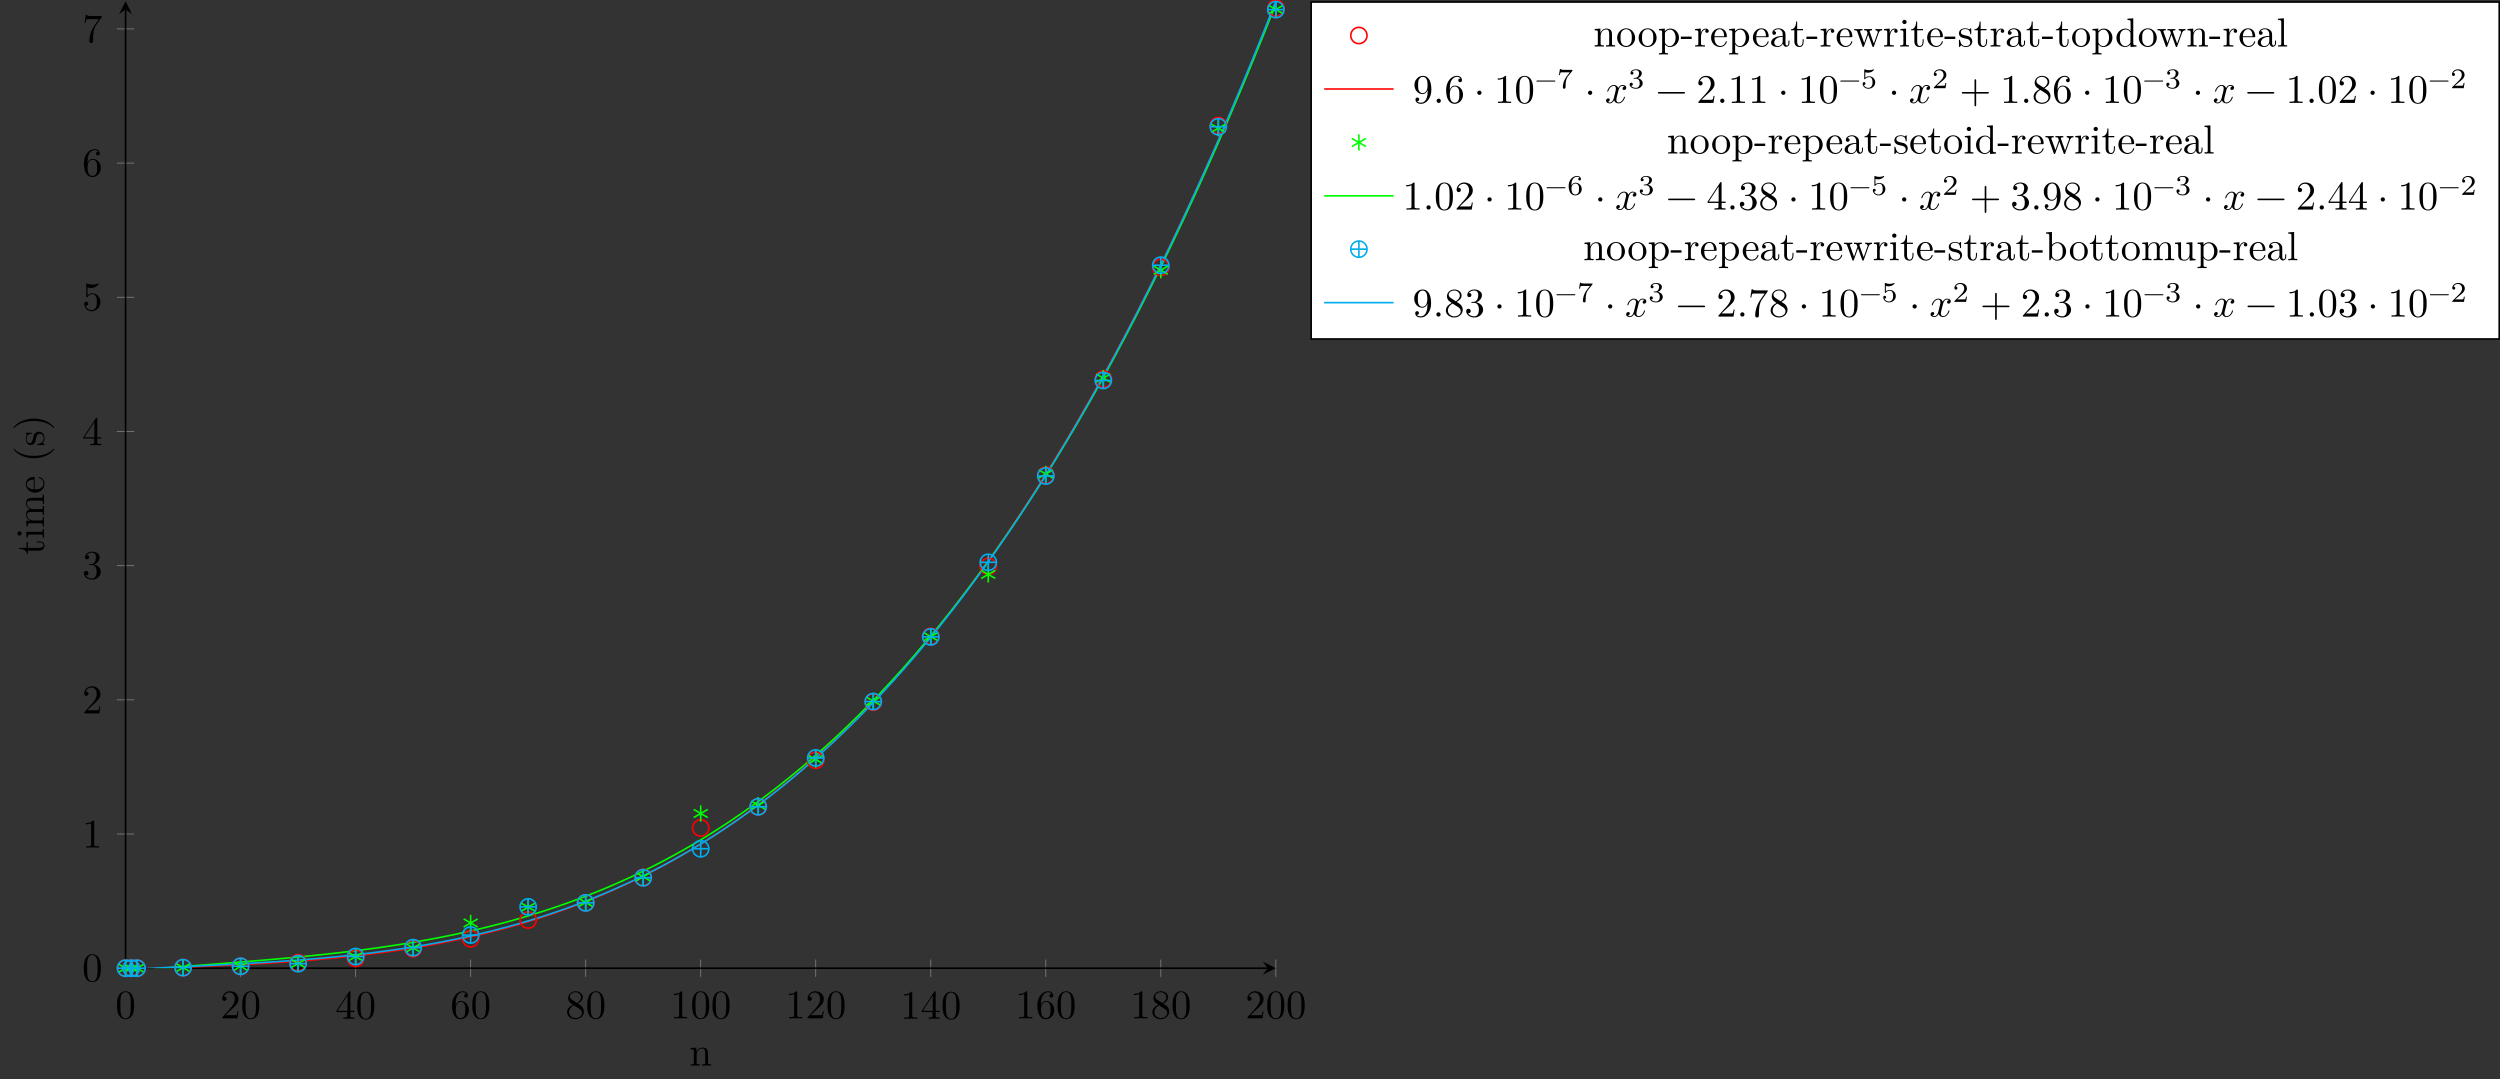 <?xml version="1.0" encoding="UTF-8"?>
<svg xmlns="http://www.w3.org/2000/svg" xmlns:xlink="http://www.w3.org/1999/xlink" width="612.234pt" height="264.278pt" viewBox="0 0 612.234 264.278" version="1.1">
<rect x="0" y="0" width="612.234" height="264.278" fill="#333333" stroke="none"/>
<defs>
<g>
<symbol overflow="visible" id="glyph0-0">
<path style="stroke:none;" d=""/>
</symbol>
<symbol overflow="visible" id="glyph0-1">
<path style="stroke:none;" d="M 4.578 -3.188 C 4.578 -3.984 4.531 -4.781 4.188 -5.516 C 3.734 -6.484 2.906 -6.641 2.5 -6.641 C 1.891 -6.641 1.172 -6.375 0.75 -5.453 C 0.438 -4.766 0.391 -3.984 0.391 -3.188 C 0.391 -2.438 0.422 -1.547 0.844 -0.781 C 1.266 0.016 2 0.219 2.484 0.219 C 3.016 0.219 3.781 0.016 4.219 -0.938 C 4.531 -1.625 4.578 -2.406 4.578 -3.188 Z M 3.766 -3.312 C 3.766 -2.562 3.766 -1.891 3.656 -1.25 C 3.5 -0.297 2.938 0 2.484 0 C 2.094 0 1.5 -0.25 1.328 -1.203 C 1.219 -1.797 1.219 -2.719 1.219 -3.312 C 1.219 -3.953 1.219 -4.609 1.297 -5.141 C 1.484 -6.328 2.234 -6.422 2.484 -6.422 C 2.812 -6.422 3.469 -6.234 3.656 -5.25 C 3.766 -4.688 3.766 -3.938 3.766 -3.312 Z M 3.766 -3.312 "/>
</symbol>
<symbol overflow="visible" id="glyph0-2">
<path style="stroke:none;" d="M 4.469 -1.734 L 4.234 -1.734 C 4.172 -1.438 4.109 -1 4 -0.844 C 3.938 -0.766 3.281 -0.766 3.062 -0.766 L 1.266 -0.766 L 2.328 -1.797 C 3.875 -3.172 4.469 -3.703 4.469 -4.703 C 4.469 -5.844 3.578 -6.641 2.359 -6.641 C 1.234 -6.641 0.5 -5.719 0.5 -4.828 C 0.5 -4.281 1 -4.281 1.031 -4.281 C 1.203 -4.281 1.547 -4.391 1.547 -4.812 C 1.547 -5.062 1.359 -5.328 1.016 -5.328 C 0.938 -5.328 0.922 -5.328 0.891 -5.312 C 1.109 -5.969 1.656 -6.328 2.234 -6.328 C 3.141 -6.328 3.562 -5.516 3.562 -4.703 C 3.562 -3.906 3.078 -3.125 2.516 -2.5 L 0.609 -0.375 C 0.5 -0.266 0.5 -0.234 0.5 0 L 4.203 0 Z M 4.469 -1.734 "/>
</symbol>
<symbol overflow="visible" id="glyph0-3">
<path style="stroke:none;" d="M 4.688 -1.641 L 4.688 -1.953 L 3.703 -1.953 L 3.703 -6.484 C 3.703 -6.688 3.703 -6.75 3.531 -6.75 C 3.453 -6.75 3.422 -6.75 3.344 -6.625 L 0.281 -1.953 L 0.281 -1.641 L 2.938 -1.641 L 2.938 -0.781 C 2.938 -0.422 2.906 -0.312 2.172 -0.312 L 1.969 -0.312 L 1.969 0 C 2.375 -0.031 2.891 -0.031 3.312 -0.031 C 3.734 -0.031 4.25 -0.031 4.672 0 L 4.672 -0.312 L 4.453 -0.312 C 3.719 -0.312 3.703 -0.422 3.703 -0.781 L 3.703 -1.641 Z M 2.984 -1.953 L 0.562 -1.953 L 2.984 -5.672 Z M 2.984 -1.953 "/>
</symbol>
<symbol overflow="visible" id="glyph0-4">
<path style="stroke:none;" d="M 4.562 -2.031 C 4.562 -3.297 3.672 -4.25 2.562 -4.25 C 1.891 -4.25 1.516 -3.75 1.312 -3.266 L 1.312 -3.516 C 1.312 -6.031 2.547 -6.391 3.062 -6.391 C 3.297 -6.391 3.719 -6.328 3.938 -5.984 C 3.781 -5.984 3.391 -5.984 3.391 -5.547 C 3.391 -5.234 3.625 -5.078 3.844 -5.078 C 4 -5.078 4.312 -5.172 4.312 -5.562 C 4.312 -6.156 3.875 -6.641 3.047 -6.641 C 1.766 -6.641 0.422 -5.359 0.422 -3.156 C 0.422 -0.484 1.578 0.219 2.5 0.219 C 3.609 0.219 4.562 -0.719 4.562 -2.031 Z M 3.656 -2.047 C 3.656 -1.562 3.656 -1.062 3.484 -0.703 C 3.188 -0.109 2.734 -0.062 2.5 -0.062 C 1.875 -0.062 1.578 -0.656 1.516 -0.812 C 1.328 -1.281 1.328 -2.078 1.328 -2.25 C 1.328 -3.031 1.656 -4.031 2.547 -4.031 C 2.719 -4.031 3.172 -4.031 3.484 -3.406 C 3.656 -3.047 3.656 -2.531 3.656 -2.047 Z M 3.656 -2.047 "/>
</symbol>
<symbol overflow="visible" id="glyph0-5">
<path style="stroke:none;" d="M 4.562 -1.672 C 4.562 -2.031 4.453 -2.484 4.062 -2.906 C 3.875 -3.109 3.719 -3.203 3.078 -3.609 C 3.797 -3.984 4.281 -4.5 4.281 -5.156 C 4.281 -6.078 3.406 -6.641 2.5 -6.641 C 1.5 -6.641 0.688 -5.906 0.688 -4.969 C 0.688 -4.797 0.703 -4.344 1.125 -3.875 C 1.234 -3.766 1.609 -3.516 1.859 -3.344 C 1.281 -3.047 0.422 -2.5 0.422 -1.5 C 0.422 -0.453 1.438 0.219 2.484 0.219 C 3.609 0.219 4.562 -0.609 4.562 -1.672 Z M 3.844 -5.156 C 3.844 -4.578 3.453 -4.109 2.859 -3.766 L 1.625 -4.562 C 1.172 -4.859 1.125 -5.188 1.125 -5.359 C 1.125 -5.969 1.781 -6.391 2.484 -6.391 C 3.203 -6.391 3.844 -5.875 3.844 -5.156 Z M 4.062 -1.312 C 4.062 -0.578 3.312 -0.062 2.5 -0.062 C 1.641 -0.062 0.922 -0.672 0.922 -1.5 C 0.922 -2.078 1.234 -2.719 2.078 -3.188 L 3.312 -2.406 C 3.594 -2.219 4.062 -1.922 4.062 -1.312 Z M 4.062 -1.312 "/>
</symbol>
<symbol overflow="visible" id="glyph0-6">
<path style="stroke:none;" d="M 4.172 0 L 4.172 -0.312 L 3.859 -0.312 C 2.953 -0.312 2.938 -0.422 2.938 -0.781 L 2.938 -6.375 C 2.938 -6.625 2.938 -6.641 2.703 -6.641 C 2.078 -6 1.203 -6 0.891 -6 L 0.891 -5.688 C 1.094 -5.688 1.672 -5.688 2.188 -5.953 L 2.188 -0.781 C 2.188 -0.422 2.156 -0.312 1.266 -0.312 L 0.953 -0.312 L 0.953 0 C 1.297 -0.031 2.156 -0.031 2.562 -0.031 C 2.953 -0.031 3.828 -0.031 4.172 0 Z M 4.172 0 "/>
</symbol>
<symbol overflow="visible" id="glyph0-7">
<path style="stroke:none;" d="M 4.562 -1.703 C 4.562 -2.516 3.922 -3.297 2.891 -3.516 C 3.703 -3.781 4.281 -4.469 4.281 -5.266 C 4.281 -6.078 3.406 -6.641 2.453 -6.641 C 1.453 -6.641 0.688 -6.047 0.688 -5.281 C 0.688 -4.953 0.906 -4.766 1.203 -4.766 C 1.5 -4.766 1.703 -4.984 1.703 -5.281 C 1.703 -5.766 1.234 -5.766 1.094 -5.766 C 1.391 -6.266 2.047 -6.391 2.406 -6.391 C 2.828 -6.391 3.375 -6.172 3.375 -5.281 C 3.375 -5.156 3.344 -4.578 3.094 -4.141 C 2.797 -3.656 2.453 -3.625 2.203 -3.625 C 2.125 -3.609 1.891 -3.594 1.812 -3.594 C 1.734 -3.578 1.672 -3.562 1.672 -3.469 C 1.672 -3.359 1.734 -3.359 1.906 -3.359 L 2.344 -3.359 C 3.156 -3.359 3.531 -2.688 3.531 -1.703 C 3.531 -0.344 2.844 -0.062 2.406 -0.062 C 1.969 -0.062 1.219 -0.234 0.875 -0.812 C 1.219 -0.766 1.531 -0.984 1.531 -1.359 C 1.531 -1.719 1.266 -1.922 0.984 -1.922 C 0.734 -1.922 0.422 -1.781 0.422 -1.344 C 0.422 -0.438 1.344 0.219 2.438 0.219 C 3.656 0.219 4.562 -0.688 4.562 -1.703 Z M 4.562 -1.703 "/>
</symbol>
<symbol overflow="visible" id="glyph0-8">
<path style="stroke:none;" d="M 4.469 -2 C 4.469 -3.188 3.656 -4.188 2.578 -4.188 C 2.109 -4.188 1.672 -4.031 1.312 -3.672 L 1.312 -5.625 C 1.516 -5.562 1.844 -5.5 2.156 -5.5 C 3.391 -5.5 4.094 -6.406 4.094 -6.531 C 4.094 -6.594 4.062 -6.641 3.984 -6.641 C 3.984 -6.641 3.953 -6.641 3.906 -6.609 C 3.703 -6.516 3.219 -6.312 2.547 -6.312 C 2.156 -6.312 1.688 -6.391 1.219 -6.594 C 1.141 -6.625 1.109 -6.625 1.109 -6.625 C 1 -6.625 1 -6.547 1 -6.391 L 1 -3.438 C 1 -3.266 1 -3.188 1.141 -3.188 C 1.219 -3.188 1.234 -3.203 1.281 -3.266 C 1.391 -3.422 1.75 -3.969 2.562 -3.969 C 3.078 -3.969 3.328 -3.516 3.406 -3.328 C 3.562 -2.953 3.594 -2.578 3.594 -2.078 C 3.594 -1.719 3.594 -1.125 3.344 -0.703 C 3.109 -0.312 2.734 -0.062 2.281 -0.062 C 1.562 -0.062 0.984 -0.594 0.812 -1.172 C 0.844 -1.172 0.875 -1.156 0.984 -1.156 C 1.312 -1.156 1.484 -1.406 1.484 -1.641 C 1.484 -1.891 1.312 -2.141 0.984 -2.141 C 0.844 -2.141 0.5 -2.062 0.5 -1.609 C 0.5 -0.75 1.188 0.219 2.297 0.219 C 3.453 0.219 4.469 -0.734 4.469 -2 Z M 4.469 -2 "/>
</symbol>
<symbol overflow="visible" id="glyph0-9">
<path style="stroke:none;" d="M 4.828 -6.422 L 2.406 -6.422 C 1.203 -6.422 1.172 -6.547 1.141 -6.734 L 0.891 -6.734 L 0.562 -4.688 L 0.812 -4.688 C 0.844 -4.844 0.922 -5.469 1.062 -5.594 C 1.125 -5.656 1.906 -5.656 2.031 -5.656 L 4.094 -5.656 L 2.984 -4.078 C 2.078 -2.734 1.75 -1.344 1.75 -0.328 C 1.75 -0.234 1.75 0.219 2.219 0.219 C 2.672 0.219 2.672 -0.234 2.672 -0.328 L 2.672 -0.844 C 2.672 -1.391 2.703 -1.938 2.781 -2.469 C 2.828 -2.703 2.953 -3.562 3.406 -4.172 L 4.75 -6.078 C 4.828 -6.188 4.828 -6.203 4.828 -6.422 Z M 4.828 -6.422 "/>
</symbol>
<symbol overflow="visible" id="glyph0-10">
<path style="stroke:none;" d="M 4.562 -3.281 C 4.562 -5.969 3.406 -6.641 2.516 -6.641 C 1.969 -6.641 1.484 -6.453 1.062 -6.016 C 0.641 -5.562 0.422 -5.141 0.422 -4.391 C 0.422 -3.156 1.297 -2.172 2.406 -2.172 C 3.016 -2.172 3.422 -2.594 3.656 -3.172 L 3.656 -2.844 C 3.656 -0.516 2.625 -0.062 2.047 -0.062 C 1.875 -0.062 1.328 -0.078 1.062 -0.422 C 1.5 -0.422 1.578 -0.703 1.578 -0.875 C 1.578 -1.188 1.344 -1.328 1.125 -1.328 C 0.969 -1.328 0.672 -1.25 0.672 -0.859 C 0.672 -0.188 1.203 0.219 2.047 0.219 C 3.344 0.219 4.562 -1.141 4.562 -3.281 Z M 3.641 -4.203 C 3.641 -3.375 3.297 -2.406 2.422 -2.406 C 2.266 -2.406 1.797 -2.406 1.5 -3.031 C 1.312 -3.406 1.312 -3.891 1.312 -4.391 C 1.312 -4.922 1.312 -5.391 1.531 -5.766 C 1.797 -6.266 2.172 -6.391 2.516 -6.391 C 2.984 -6.391 3.312 -6.047 3.484 -5.609 C 3.594 -5.281 3.641 -4.656 3.641 -4.203 Z M 3.641 -4.203 "/>
</symbol>
<symbol overflow="visible" id="glyph0-11">
<path style="stroke:none;" d="M 1.906 -0.531 C 1.906 -0.812 1.672 -1.062 1.391 -1.062 C 1.094 -1.062 0.859 -0.812 0.859 -0.531 C 0.859 -0.234 1.094 0 1.391 0 C 1.672 0 1.906 -0.234 1.906 -0.531 Z M 1.906 -0.531 "/>
</symbol>
<symbol overflow="visible" id="glyph0-12">
<path style="stroke:none;" d="M 1.906 -2.5 C 1.906 -2.781 1.672 -3.016 1.391 -3.016 C 1.094 -3.016 0.859 -2.781 0.859 -2.5 C 0.859 -2.203 1.094 -1.969 1.391 -1.969 C 1.672 -1.969 1.906 -2.203 1.906 -2.5 Z M 1.906 -2.5 "/>
</symbol>
<symbol overflow="visible" id="glyph0-13">
<path style="stroke:none;" d="M 5.25 -3.75 C 5.25 -4.266 4.672 -4.406 4.328 -4.406 C 3.75 -4.406 3.406 -3.875 3.281 -3.656 C 3.031 -4.312 2.5 -4.406 2.203 -4.406 C 1.172 -4.406 0.594 -3.125 0.594 -2.875 C 0.594 -2.766 0.719 -2.766 0.719 -2.766 C 0.797 -2.766 0.828 -2.797 0.844 -2.875 C 1.188 -3.938 1.844 -4.188 2.188 -4.188 C 2.375 -4.188 2.719 -4.094 2.719 -3.516 C 2.719 -3.203 2.547 -2.547 2.188 -1.141 C 2.031 -0.531 1.672 -0.109 1.234 -0.109 C 1.172 -0.109 0.953 -0.109 0.734 -0.234 C 0.984 -0.297 1.203 -0.5 1.203 -0.781 C 1.203 -1.047 0.984 -1.125 0.844 -1.125 C 0.531 -1.125 0.297 -0.875 0.297 -0.547 C 0.297 -0.094 0.781 0.109 1.219 0.109 C 1.891 0.109 2.25 -0.594 2.266 -0.641 C 2.391 -0.281 2.75 0.109 3.344 0.109 C 4.375 0.109 4.938 -1.172 4.938 -1.422 C 4.938 -1.531 4.859 -1.531 4.828 -1.531 C 4.734 -1.531 4.719 -1.484 4.688 -1.422 C 4.359 -0.344 3.688 -0.109 3.375 -0.109 C 2.984 -0.109 2.828 -0.422 2.828 -0.766 C 2.828 -0.984 2.875 -1.203 2.984 -1.641 L 3.328 -3.016 C 3.391 -3.266 3.625 -4.188 4.312 -4.188 C 4.359 -4.188 4.609 -4.188 4.812 -4.062 C 4.531 -4 4.344 -3.766 4.344 -3.516 C 4.344 -3.359 4.453 -3.172 4.719 -3.172 C 4.938 -3.172 5.25 -3.344 5.25 -3.75 Z M 5.25 -3.75 "/>
</symbol>
<symbol overflow="visible" id="glyph0-14">
<path style="stroke:none;" d="M 7.203 -2.5 C 7.203 -2.609 7.109 -2.688 7 -2.688 L 0.75 -2.688 C 0.641 -2.688 0.562 -2.609 0.562 -2.5 C 0.562 -2.375 0.641 -2.297 0.75 -2.297 L 7 -2.297 C 7.109 -2.297 7.203 -2.375 7.203 -2.5 Z M 7.203 -2.5 "/>
</symbol>
<symbol overflow="visible" id="glyph0-15">
<path style="stroke:none;" d="M 7.203 -2.5 C 7.203 -2.609 7.109 -2.688 7 -2.688 L 4.078 -2.688 L 4.078 -5.609 C 4.078 -5.719 3.984 -5.812 3.875 -5.812 C 3.766 -5.812 3.672 -5.719 3.672 -5.609 L 3.672 -2.688 L 0.75 -2.688 C 0.641 -2.688 0.562 -2.609 0.562 -2.5 C 0.562 -2.375 0.641 -2.297 0.75 -2.297 L 3.672 -2.297 L 3.672 0.625 C 3.672 0.734 3.766 0.828 3.875 0.828 C 3.984 0.828 4.078 0.734 4.078 0.625 L 4.078 -2.297 L 7 -2.297 C 7.109 -2.297 7.203 -2.375 7.203 -2.5 Z M 7.203 -2.5 "/>
</symbol>
<symbol overflow="visible" id="glyph1-0">
<path style="stroke:none;" d=""/>
</symbol>
<symbol overflow="visible" id="glyph1-1">
<path style="stroke:none;" d="M 5.328 0 L 5.328 -0.312 C 4.812 -0.312 4.562 -0.312 4.562 -0.609 L 4.562 -2.516 C 4.562 -3.375 4.562 -3.672 4.25 -4.031 C 4.109 -4.203 3.781 -4.406 3.203 -4.406 C 2.469 -4.406 2 -3.984 1.719 -3.359 L 1.719 -4.406 L 0.312 -4.297 L 0.312 -3.984 C 1.016 -3.984 1.094 -3.922 1.094 -3.422 L 1.094 -0.75 C 1.094 -0.312 0.984 -0.312 0.312 -0.312 L 0.312 0 L 1.453 -0.031 L 2.562 0 L 2.562 -0.312 C 1.891 -0.312 1.781 -0.312 1.781 -0.75 L 1.781 -2.594 C 1.781 -3.625 2.5 -4.188 3.125 -4.188 C 3.766 -4.188 3.875 -3.656 3.875 -3.078 L 3.875 -0.75 C 3.875 -0.312 3.766 -0.312 3.094 -0.312 L 3.094 0 L 4.219 -0.031 Z M 5.328 0 "/>
</symbol>
<symbol overflow="visible" id="glyph1-2">
<path style="stroke:none;" d="M 4.688 -2.141 C 4.688 -3.406 3.703 -4.469 2.5 -4.469 C 1.25 -4.469 0.281 -3.375 0.281 -2.141 C 0.281 -0.844 1.312 0.109 2.484 0.109 C 3.688 0.109 4.688 -0.875 4.688 -2.141 Z M 3.875 -2.219 C 3.875 -1.859 3.875 -1.312 3.656 -0.875 C 3.422 -0.422 2.984 -0.141 2.5 -0.141 C 2.062 -0.141 1.625 -0.344 1.359 -0.812 C 1.109 -1.25 1.109 -1.859 1.109 -2.219 C 1.109 -2.609 1.109 -3.141 1.344 -3.578 C 1.609 -4.031 2.078 -4.25 2.484 -4.25 C 2.922 -4.25 3.344 -4.031 3.609 -3.594 C 3.875 -3.172 3.875 -2.594 3.875 -2.219 Z M 3.875 -2.219 "/>
</symbol>
<symbol overflow="visible" id="glyph1-3">
<path style="stroke:none;" d="M 5.188 -2.156 C 5.188 -3.422 4.234 -4.406 3.109 -4.406 C 2.328 -4.406 1.906 -3.969 1.719 -3.75 L 1.719 -4.406 L 0.281 -4.297 L 0.281 -3.984 C 0.984 -3.984 1.062 -3.922 1.062 -3.484 L 1.062 1.172 C 1.062 1.625 0.953 1.625 0.281 1.625 L 0.281 1.938 L 1.391 1.906 L 2.516 1.938 L 2.516 1.625 C 1.859 1.625 1.75 1.625 1.75 1.172 L 1.75 -0.594 C 1.797 -0.422 2.219 0.109 2.969 0.109 C 4.156 0.109 5.188 -0.875 5.188 -2.156 Z M 4.359 -2.156 C 4.359 -0.953 3.672 -0.109 2.938 -0.109 C 2.531 -0.109 2.156 -0.312 1.891 -0.719 C 1.75 -0.922 1.75 -0.938 1.75 -1.141 L 1.75 -3.359 C 2.031 -3.875 2.516 -4.156 3.031 -4.156 C 3.766 -4.156 4.359 -3.281 4.359 -2.156 Z M 4.359 -2.156 "/>
</symbol>
<symbol overflow="visible" id="glyph1-4">
<path style="stroke:none;" d="M 2.75 -1.859 L 2.75 -2.438 L 0.109 -2.438 L 0.109 -1.859 Z M 2.75 -1.859 "/>
</symbol>
<symbol overflow="visible" id="glyph1-5">
<path style="stroke:none;" d="M 3.625 -3.797 C 3.625 -4.109 3.312 -4.406 2.891 -4.406 C 2.156 -4.406 1.797 -3.734 1.672 -3.312 L 1.672 -4.406 L 0.281 -4.297 L 0.281 -3.984 C 0.984 -3.984 1.062 -3.922 1.062 -3.422 L 1.062 -0.75 C 1.062 -0.312 0.953 -0.312 0.281 -0.312 L 0.281 0 L 1.422 -0.031 C 1.812 -0.031 2.281 -0.031 2.688 0 L 2.688 -0.312 L 2.469 -0.312 C 1.734 -0.312 1.719 -0.422 1.719 -0.781 L 1.719 -2.312 C 1.719 -3.297 2.141 -4.188 2.891 -4.188 C 2.953 -4.188 2.984 -4.188 3 -4.172 C 2.969 -4.172 2.766 -4.047 2.766 -3.781 C 2.766 -3.516 2.984 -3.359 3.203 -3.359 C 3.375 -3.359 3.625 -3.484 3.625 -3.797 Z M 3.625 -3.797 "/>
</symbol>
<symbol overflow="visible" id="glyph1-6">
<path style="stroke:none;" d="M 4.141 -1.188 C 4.141 -1.281 4.062 -1.312 4 -1.312 C 3.922 -1.312 3.891 -1.25 3.875 -1.172 C 3.531 -0.141 2.625 -0.141 2.531 -0.141 C 2.031 -0.141 1.641 -0.438 1.406 -0.812 C 1.109 -1.281 1.109 -1.938 1.109 -2.297 L 3.891 -2.297 C 4.109 -2.297 4.141 -2.297 4.141 -2.516 C 4.141 -3.5 3.594 -4.469 2.359 -4.469 C 1.203 -4.469 0.281 -3.438 0.281 -2.188 C 0.281 -0.859 1.328 0.109 2.469 0.109 C 3.688 0.109 4.141 -1 4.141 -1.188 Z M 3.484 -2.516 L 1.109 -2.516 C 1.172 -4 2.016 -4.25 2.359 -4.25 C 3.375 -4.25 3.484 -2.906 3.484 -2.516 Z M 3.484 -2.516 "/>
</symbol>
<symbol overflow="visible" id="glyph1-7">
<path style="stroke:none;" d="M 4.812 -0.891 L 4.812 -1.453 L 4.562 -1.453 L 4.562 -0.891 C 4.562 -0.312 4.312 -0.25 4.203 -0.25 C 3.875 -0.25 3.844 -0.703 3.844 -0.75 L 3.844 -2.734 C 3.844 -3.156 3.844 -3.547 3.484 -3.922 C 3.094 -4.312 2.594 -4.469 2.109 -4.469 C 1.297 -4.469 0.609 -4 0.609 -3.344 C 0.609 -3.047 0.812 -2.875 1.062 -2.875 C 1.344 -2.875 1.531 -3.078 1.531 -3.328 C 1.531 -3.453 1.469 -3.781 1.016 -3.781 C 1.281 -4.141 1.781 -4.25 2.094 -4.25 C 2.578 -4.25 3.156 -3.859 3.156 -2.969 L 3.156 -2.609 C 2.641 -2.578 1.938 -2.547 1.312 -2.25 C 0.562 -1.906 0.312 -1.391 0.312 -0.953 C 0.312 -0.141 1.281 0.109 1.906 0.109 C 2.578 0.109 3.031 -0.297 3.219 -0.75 C 3.266 -0.359 3.531 0.062 4 0.062 C 4.203 0.062 4.812 -0.078 4.812 -0.891 Z M 3.156 -1.391 C 3.156 -0.453 2.438 -0.109 1.984 -0.109 C 1.5 -0.109 1.094 -0.453 1.094 -0.953 C 1.094 -1.5 1.5 -2.328 3.156 -2.391 Z M 3.156 -1.391 "/>
</symbol>
<symbol overflow="visible" id="glyph1-8">
<path style="stroke:none;" d="M 3.312 -1.234 L 3.312 -1.797 L 3.062 -1.797 L 3.062 -1.25 C 3.062 -0.516 2.766 -0.141 2.391 -0.141 C 1.719 -0.141 1.719 -1.047 1.719 -1.219 L 1.719 -3.984 L 3.156 -3.984 L 3.156 -4.297 L 1.719 -4.297 L 1.719 -6.125 L 1.469 -6.125 C 1.469 -5.312 1.172 -4.25 0.188 -4.203 L 0.188 -3.984 L 1.031 -3.984 L 1.031 -1.234 C 1.031 -0.016 1.969 0.109 2.328 0.109 C 3.031 0.109 3.312 -0.594 3.312 -1.234 Z M 3.312 -1.234 "/>
</symbol>
<symbol overflow="visible" id="glyph1-9">
<path style="stroke:none;" d="M 7.016 -3.984 L 7.016 -4.297 C 6.781 -4.281 6.5 -4.266 6.281 -4.266 L 5.359 -4.297 L 5.359 -3.984 C 5.719 -3.984 5.938 -3.797 5.938 -3.516 C 5.938 -3.453 5.938 -3.422 5.875 -3.297 L 4.969 -0.75 L 3.984 -3.531 C 3.953 -3.656 3.938 -3.672 3.938 -3.719 C 3.938 -3.984 4.328 -3.984 4.531 -3.984 L 4.531 -4.297 L 3.484 -4.266 C 3.188 -4.266 2.906 -4.281 2.609 -4.297 L 2.609 -3.984 C 2.969 -3.984 3.125 -3.969 3.234 -3.844 C 3.281 -3.781 3.391 -3.484 3.453 -3.297 L 2.609 -0.875 L 1.656 -3.531 C 1.609 -3.656 1.609 -3.672 1.609 -3.719 C 1.609 -3.984 2 -3.984 2.188 -3.984 L 2.188 -4.297 L 1.109 -4.266 L 0.172 -4.297 L 0.172 -3.984 C 0.672 -3.984 0.797 -3.953 0.922 -3.641 L 2.172 -0.109 C 2.219 0.031 2.25 0.109 2.375 0.109 C 2.516 0.109 2.531 0.047 2.578 -0.094 L 3.594 -2.906 L 4.609 -0.078 C 4.641 0.031 4.672 0.109 4.812 0.109 C 4.938 0.109 4.969 0.016 5 -0.078 L 6.172 -3.344 C 6.344 -3.844 6.656 -3.984 7.016 -3.984 Z M 7.016 -3.984 "/>
</symbol>
<symbol overflow="visible" id="glyph1-10">
<path style="stroke:none;" d="M 2.469 0 L 2.469 -0.312 C 1.797 -0.312 1.766 -0.359 1.766 -0.75 L 1.766 -4.406 L 0.375 -4.297 L 0.375 -3.984 C 1.016 -3.984 1.109 -3.922 1.109 -3.438 L 1.109 -0.75 C 1.109 -0.312 1 -0.312 0.328 -0.312 L 0.328 0 L 1.422 -0.031 C 1.781 -0.031 2.125 -0.016 2.469 0 Z M 1.906 -6.016 C 1.906 -6.297 1.688 -6.547 1.391 -6.547 C 1.047 -6.547 0.844 -6.266 0.844 -6.016 C 0.844 -5.75 1.078 -5.5 1.375 -5.5 C 1.719 -5.5 1.906 -5.766 1.906 -6.016 Z M 1.906 -6.016 "/>
</symbol>
<symbol overflow="visible" id="glyph1-11">
<path style="stroke:none;" d="M 3.594 -1.281 C 3.594 -1.797 3.297 -2.109 3.172 -2.219 C 2.844 -2.547 2.453 -2.625 2.031 -2.703 C 1.469 -2.812 0.812 -2.938 0.812 -3.516 C 0.812 -3.875 1.062 -4.281 1.922 -4.281 C 3.016 -4.281 3.078 -3.375 3.094 -3.078 C 3.094 -2.984 3.203 -2.984 3.203 -2.984 C 3.344 -2.984 3.344 -3.031 3.344 -3.219 L 3.344 -4.234 C 3.344 -4.391 3.344 -4.469 3.234 -4.469 C 3.188 -4.469 3.156 -4.469 3.031 -4.344 C 3 -4.312 2.906 -4.219 2.859 -4.188 C 2.484 -4.469 2.078 -4.469 1.922 -4.469 C 0.703 -4.469 0.328 -3.797 0.328 -3.234 C 0.328 -2.891 0.484 -2.609 0.75 -2.391 C 1.078 -2.141 1.359 -2.078 2.078 -1.938 C 2.297 -1.891 3.109 -1.734 3.109 -1.016 C 3.109 -0.516 2.766 -0.109 1.984 -0.109 C 1.141 -0.109 0.781 -0.672 0.594 -1.531 C 0.562 -1.656 0.562 -1.688 0.453 -1.688 C 0.328 -1.688 0.328 -1.625 0.328 -1.453 L 0.328 -0.125 C 0.328 0.047 0.328 0.109 0.438 0.109 C 0.484 0.109 0.5 0.094 0.688 -0.094 C 0.703 -0.109 0.703 -0.125 0.891 -0.312 C 1.328 0.094 1.781 0.109 1.984 0.109 C 3.125 0.109 3.594 -0.562 3.594 -1.281 Z M 3.594 -1.281 "/>
</symbol>
<symbol overflow="visible" id="glyph1-12">
<path style="stroke:none;" d="M 5.25 0 L 5.25 -0.312 C 4.562 -0.312 4.469 -0.375 4.469 -0.875 L 4.469 -6.922 L 3.047 -6.812 L 3.047 -6.5 C 3.734 -6.5 3.812 -6.438 3.812 -5.938 L 3.812 -3.781 C 3.531 -4.141 3.094 -4.406 2.562 -4.406 C 1.391 -4.406 0.344 -3.422 0.344 -2.141 C 0.344 -0.875 1.312 0.109 2.453 0.109 C 3.094 0.109 3.531 -0.234 3.781 -0.547 L 3.781 0.109 Z M 3.781 -1.172 C 3.781 -1 3.781 -0.984 3.672 -0.812 C 3.375 -0.328 2.938 -0.109 2.5 -0.109 C 2.047 -0.109 1.688 -0.375 1.453 -0.75 C 1.203 -1.156 1.172 -1.719 1.172 -2.141 C 1.172 -2.5 1.188 -3.094 1.469 -3.547 C 1.688 -3.859 2.062 -4.188 2.609 -4.188 C 2.953 -4.188 3.375 -4.031 3.672 -3.594 C 3.781 -3.422 3.781 -3.406 3.781 -3.219 Z M 3.781 -1.172 "/>
</symbol>
<symbol overflow="visible" id="glyph1-13">
<path style="stroke:none;" d="M 2.547 0 L 2.547 -0.312 C 1.875 -0.312 1.766 -0.312 1.766 -0.75 L 1.766 -6.922 L 0.328 -6.812 L 0.328 -6.5 C 1.031 -6.5 1.109 -6.438 1.109 -5.938 L 1.109 -0.75 C 1.109 -0.312 1 -0.312 0.328 -0.312 L 0.328 0 L 1.438 -0.031 Z M 2.547 0 "/>
</symbol>
<symbol overflow="visible" id="glyph1-14">
<path style="stroke:none;" d="M 5.188 -2.156 C 5.188 -3.422 4.219 -4.406 3.078 -4.406 C 2.297 -4.406 1.875 -3.938 1.719 -3.766 L 1.719 -6.922 L 0.281 -6.812 L 0.281 -6.5 C 0.984 -6.5 1.062 -6.438 1.062 -5.938 L 1.062 0 L 1.312 0 L 1.672 -0.625 C 1.812 -0.391 2.234 0.109 2.969 0.109 C 4.156 0.109 5.188 -0.875 5.188 -2.156 Z M 4.359 -2.156 C 4.359 -1.797 4.344 -1.203 4.062 -0.75 C 3.844 -0.438 3.469 -0.109 2.938 -0.109 C 2.484 -0.109 2.125 -0.344 1.891 -0.719 C 1.75 -0.922 1.75 -0.953 1.75 -1.141 L 1.75 -3.188 C 1.75 -3.375 1.75 -3.391 1.859 -3.547 C 2.25 -4.109 2.797 -4.188 3.031 -4.188 C 3.484 -4.188 3.844 -3.922 4.078 -3.547 C 4.344 -3.141 4.359 -2.578 4.359 -2.156 Z M 4.359 -2.156 "/>
</symbol>
<symbol overflow="visible" id="glyph1-15">
<path style="stroke:none;" d="M 8.109 0 L 8.109 -0.312 C 7.594 -0.312 7.344 -0.312 7.328 -0.609 L 7.328 -2.516 C 7.328 -3.375 7.328 -3.672 7.016 -4.031 C 6.875 -4.203 6.547 -4.406 5.969 -4.406 C 5.141 -4.406 4.688 -3.812 4.531 -3.422 C 4.391 -4.297 3.656 -4.406 3.203 -4.406 C 2.469 -4.406 2 -3.984 1.719 -3.359 L 1.719 -4.406 L 0.312 -4.297 L 0.312 -3.984 C 1.016 -3.984 1.094 -3.922 1.094 -3.422 L 1.094 -0.75 C 1.094 -0.312 0.984 -0.312 0.312 -0.312 L 0.312 0 L 1.453 -0.031 L 2.562 0 L 2.562 -0.312 C 1.891 -0.312 1.781 -0.312 1.781 -0.75 L 1.781 -2.594 C 1.781 -3.625 2.5 -4.188 3.125 -4.188 C 3.766 -4.188 3.875 -3.656 3.875 -3.078 L 3.875 -0.75 C 3.875 -0.312 3.766 -0.312 3.094 -0.312 L 3.094 0 L 4.219 -0.031 L 5.328 0 L 5.328 -0.312 C 4.672 -0.312 4.562 -0.312 4.562 -0.75 L 4.562 -2.594 C 4.562 -3.625 5.266 -4.188 5.906 -4.188 C 6.531 -4.188 6.641 -3.656 6.641 -3.078 L 6.641 -0.75 C 6.641 -0.312 6.531 -0.312 5.859 -0.312 L 5.859 0 L 6.984 -0.031 Z M 8.109 0 "/>
</symbol>
<symbol overflow="visible" id="glyph1-16">
<path style="stroke:none;" d="M 5.328 0 L 5.328 -0.312 C 4.641 -0.312 4.562 -0.375 4.562 -0.875 L 4.562 -4.406 L 3.094 -4.297 L 3.094 -3.984 C 3.781 -3.984 3.875 -3.922 3.875 -3.422 L 3.875 -1.656 C 3.875 -0.781 3.391 -0.109 2.656 -0.109 C 1.828 -0.109 1.781 -0.578 1.781 -1.094 L 1.781 -4.406 L 0.312 -4.297 L 0.312 -3.984 C 1.094 -3.984 1.094 -3.953 1.094 -3.078 L 1.094 -1.578 C 1.094 -0.797 1.094 0.109 2.609 0.109 C 3.172 0.109 3.609 -0.172 3.891 -0.781 L 3.891 0.109 Z M 5.328 0 "/>
</symbol>
<symbol overflow="visible" id="glyph2-0">
<path style="stroke:none;" d=""/>
</symbol>
<symbol overflow="visible" id="glyph2-1">
<path style="stroke:none;" d="M -1.234 -3.312 L -1.797 -3.312 L -1.797 -3.062 L -1.25 -3.062 C -0.516 -3.062 -0.141 -2.766 -0.141 -2.391 C -0.141 -1.719 -1.047 -1.719 -1.219 -1.719 L -3.984 -1.719 L -3.984 -3.156 L -4.297 -3.156 L -4.297 -1.719 L -6.125 -1.719 L -6.125 -1.469 C -5.312 -1.469 -4.25 -1.172 -4.203 -0.188 L -3.984 -0.188 L -3.984 -1.031 L -1.234 -1.031 C -0.016 -1.031 0.109 -1.969 0.109 -2.328 C 0.109 -3.031 -0.594 -3.312 -1.234 -3.312 Z M -1.234 -3.312 "/>
</symbol>
<symbol overflow="visible" id="glyph2-2">
<path style="stroke:none;" d="M 0 -2.469 L -0.312 -2.469 C -0.312 -1.797 -0.359 -1.766 -0.75 -1.766 L -4.406 -1.766 L -4.297 -0.375 L -3.984 -0.375 C -3.984 -1.016 -3.922 -1.109 -3.438 -1.109 L -0.75 -1.109 C -0.312 -1.109 -0.312 -1 -0.312 -0.328 L 0 -0.328 L -0.031 -1.422 C -0.031 -1.781 -0.016 -2.125 0 -2.469 Z M -6.016 -1.906 C -6.297 -1.906 -6.547 -1.688 -6.547 -1.391 C -6.547 -1.047 -6.266 -0.844 -6.016 -0.844 C -5.75 -0.844 -5.5 -1.078 -5.5 -1.375 C -5.5 -1.719 -5.766 -1.906 -6.016 -1.906 Z M -6.016 -1.906 "/>
</symbol>
<symbol overflow="visible" id="glyph2-3">
<path style="stroke:none;" d="M 0 -8.109 L -0.312 -8.109 C -0.312 -7.594 -0.312 -7.344 -0.609 -7.328 L -2.516 -7.328 C -3.375 -7.328 -3.672 -7.328 -4.031 -7.016 C -4.203 -6.875 -4.406 -6.547 -4.406 -5.969 C -4.406 -5.141 -3.812 -4.688 -3.422 -4.531 C -4.297 -4.391 -4.406 -3.656 -4.406 -3.203 C -4.406 -2.469 -3.984 -2 -3.359 -1.719 L -4.406 -1.719 L -4.297 -0.312 L -3.984 -0.312 C -3.984 -1.016 -3.922 -1.094 -3.422 -1.094 L -0.75 -1.094 C -0.312 -1.094 -0.312 -0.984 -0.312 -0.312 L 0 -0.312 L -0.031 -1.453 L 0 -2.562 L -0.312 -2.562 C -0.312 -1.891 -0.312 -1.781 -0.75 -1.781 L -2.594 -1.781 C -3.625 -1.781 -4.188 -2.5 -4.188 -3.125 C -4.188 -3.766 -3.656 -3.875 -3.078 -3.875 L -0.75 -3.875 C -0.312 -3.875 -0.312 -3.766 -0.312 -3.094 L 0 -3.094 L -0.031 -4.219 L 0 -5.328 L -0.312 -5.328 C -0.312 -4.672 -0.312 -4.562 -0.75 -4.562 L -2.594 -4.562 C -3.625 -4.562 -4.188 -5.266 -4.188 -5.906 C -4.188 -6.531 -3.656 -6.641 -3.078 -6.641 L -0.75 -6.641 C -0.312 -6.641 -0.312 -6.531 -0.312 -5.859 L 0 -5.859 L -0.031 -6.984 Z M 0 -8.109 "/>
</symbol>
<symbol overflow="visible" id="glyph2-4">
<path style="stroke:none;" d="M -1.188 -4.141 C -1.281 -4.141 -1.312 -4.062 -1.312 -4 C -1.312 -3.922 -1.25 -3.891 -1.172 -3.875 C -0.141 -3.531 -0.141 -2.625 -0.141 -2.531 C -0.141 -2.031 -0.438 -1.641 -0.812 -1.406 C -1.281 -1.109 -1.938 -1.109 -2.297 -1.109 L -2.297 -3.891 C -2.297 -4.109 -2.297 -4.141 -2.516 -4.141 C -3.5 -4.141 -4.469 -3.594 -4.469 -2.359 C -4.469 -1.203 -3.438 -0.281 -2.188 -0.281 C -0.859 -0.281 0.109 -1.328 0.109 -2.469 C 0.109 -3.688 -1 -4.141 -1.188 -4.141 Z M -2.516 -3.484 L -2.516 -1.109 C -4 -1.172 -4.25 -2.016 -4.25 -2.359 C -4.25 -3.375 -2.906 -3.484 -2.516 -3.484 Z M -2.516 -3.484 "/>
</symbol>
<symbol overflow="visible" id="glyph2-5">
<path style="stroke:none;" d="M 2.391 -3.297 C 2.359 -3.297 2.344 -3.297 2.172 -3.125 C 0.922 -1.891 -0.969 -1.562 -2.5 -1.562 C -4.234 -1.562 -5.969 -1.938 -7.203 -3.172 C -7.328 -3.297 -7.344 -3.297 -7.375 -3.297 C -7.453 -3.297 -7.484 -3.266 -7.484 -3.203 C -7.484 -3.094 -6.797 -2.203 -5.531 -1.609 C -4.438 -1.109 -3.328 -0.984 -2.5 -0.984 C -1.719 -0.984 -0.516 -1.094 0.625 -1.641 C 1.844 -2.25 2.5 -3.094 2.5 -3.203 C 2.5 -3.266 2.469 -3.297 2.391 -3.297 Z M 2.391 -3.297 "/>
</symbol>
<symbol overflow="visible" id="glyph2-6">
<path style="stroke:none;" d="M -1.281 -3.594 C -1.797 -3.594 -2.109 -3.297 -2.219 -3.172 C -2.547 -2.844 -2.625 -2.453 -2.703 -2.031 C -2.812 -1.469 -2.938 -0.812 -3.516 -0.812 C -3.875 -0.812 -4.281 -1.062 -4.281 -1.922 C -4.281 -3.016 -3.375 -3.078 -3.078 -3.094 C -2.984 -3.094 -2.984 -3.203 -2.984 -3.203 C -2.984 -3.344 -3.031 -3.344 -3.219 -3.344 L -4.234 -3.344 C -4.391 -3.344 -4.469 -3.344 -4.469 -3.234 C -4.469 -3.188 -4.469 -3.156 -4.344 -3.031 C -4.312 -3 -4.219 -2.906 -4.188 -2.859 C -4.469 -2.484 -4.469 -2.078 -4.469 -1.922 C -4.469 -0.703 -3.797 -0.328 -3.234 -0.328 C -2.891 -0.328 -2.609 -0.484 -2.391 -0.75 C -2.141 -1.078 -2.078 -1.359 -1.938 -2.078 C -1.891 -2.297 -1.734 -3.109 -1.016 -3.109 C -0.516 -3.109 -0.109 -2.766 -0.109 -1.984 C -0.109 -1.141 -0.672 -0.781 -1.531 -0.594 C -1.656 -0.562 -1.688 -0.562 -1.688 -0.453 C -1.688 -0.328 -1.625 -0.328 -1.453 -0.328 L -0.125 -0.328 C 0.047 -0.328 0.109 -0.328 0.109 -0.438 C 0.109 -0.484 0.094 -0.5 -0.094 -0.688 C -0.109 -0.703 -0.125 -0.703 -0.312 -0.891 C 0.094 -1.328 0.109 -1.781 0.109 -1.984 C 0.109 -3.125 -0.562 -3.594 -1.281 -3.594 Z M -1.281 -3.594 "/>
</symbol>
<symbol overflow="visible" id="glyph2-7">
<path style="stroke:none;" d="M -2.5 -2.875 C -3.266 -2.875 -4.469 -2.766 -5.609 -2.219 C -6.828 -1.625 -7.484 -0.766 -7.484 -0.672 C -7.484 -0.609 -7.438 -0.562 -7.375 -0.562 C -7.344 -0.562 -7.328 -0.562 -7.141 -0.75 C -6.156 -1.734 -4.578 -2.297 -2.5 -2.297 C -0.781 -2.297 0.969 -1.938 2.219 -0.703 C 2.344 -0.562 2.359 -0.562 2.391 -0.562 C 2.453 -0.562 2.5 -0.609 2.5 -0.672 C 2.5 -0.766 1.812 -1.672 0.547 -2.25 C -0.547 -2.766 -1.656 -2.875 -2.5 -2.875 Z M -2.5 -2.875 "/>
</symbol>
<symbol overflow="visible" id="glyph3-0">
<path style="stroke:none;" d=""/>
</symbol>
<symbol overflow="visible" id="glyph3-1">
<path style="stroke:none;" d="M 5.031 -1.734 C 5.031 -1.812 4.969 -1.875 4.891 -1.875 L 0.531 -1.875 C 0.453 -1.875 0.391 -1.812 0.391 -1.734 C 0.391 -1.672 0.453 -1.609 0.531 -1.609 L 4.891 -1.609 C 4.969 -1.609 5.031 -1.672 5.031 -1.734 Z M 5.031 -1.734 "/>
</symbol>
<symbol overflow="visible" id="glyph3-2">
<path style="stroke:none;" d="M 3.797 -4.484 L 1.969 -4.484 C 1.688 -4.484 1.609 -4.5 1.359 -4.516 C 1 -4.547 0.984 -4.594 0.969 -4.703 L 0.734 -4.703 L 0.484 -3.219 L 0.719 -3.219 C 0.734 -3.328 0.812 -3.781 0.922 -3.859 C 0.969 -3.891 1.547 -3.891 1.641 -3.891 L 3.156 -3.891 L 2.438 -2.969 C 1.531 -1.781 1.438 -0.672 1.438 -0.266 C 1.438 -0.188 1.438 0.141 1.766 0.141 C 2.109 0.141 2.109 -0.172 2.109 -0.266 L 2.109 -0.547 C 2.109 -1.891 2.391 -2.516 2.688 -2.891 L 3.734 -4.203 C 3.797 -4.297 3.797 -4.312 3.797 -4.484 Z M 3.797 -4.484 "/>
</symbol>
<symbol overflow="visible" id="glyph3-3">
<path style="stroke:none;" d="M 3.578 -1.203 C 3.578 -1.75 3.141 -2.297 2.375 -2.453 C 3.094 -2.719 3.359 -3.234 3.359 -3.672 C 3.359 -4.219 2.734 -4.625 1.953 -4.625 C 1.188 -4.625 0.594 -4.25 0.594 -3.688 C 0.594 -3.453 0.75 -3.328 0.953 -3.328 C 1.172 -3.328 1.312 -3.484 1.312 -3.672 C 1.312 -3.875 1.172 -4.031 0.953 -4.047 C 1.203 -4.344 1.672 -4.422 1.938 -4.422 C 2.25 -4.422 2.688 -4.266 2.688 -3.672 C 2.688 -3.375 2.594 -3.047 2.406 -2.844 C 2.188 -2.578 1.984 -2.562 1.641 -2.531 C 1.469 -2.516 1.453 -2.516 1.422 -2.516 C 1.422 -2.516 1.344 -2.5 1.344 -2.422 C 1.344 -2.328 1.406 -2.328 1.531 -2.328 L 1.906 -2.328 C 2.453 -2.328 2.844 -1.953 2.844 -1.203 C 2.844 -0.344 2.328 -0.078 1.938 -0.078 C 1.656 -0.078 1.031 -0.156 0.75 -0.578 C 1.078 -0.578 1.156 -0.812 1.156 -0.969 C 1.156 -1.188 0.984 -1.344 0.766 -1.344 C 0.578 -1.344 0.375 -1.219 0.375 -0.938 C 0.375 -0.281 1.094 0.141 1.938 0.141 C 2.906 0.141 3.578 -0.516 3.578 -1.203 Z M 3.578 -1.203 "/>
</symbol>
<symbol overflow="visible" id="glyph3-4">
<path style="stroke:none;" d="M 3.516 -1.406 C 3.516 -2.188 2.922 -2.906 2.062 -2.906 C 1.75 -2.906 1.391 -2.844 1.078 -2.578 L 1.078 -3.891 C 1.438 -3.797 1.641 -3.797 1.75 -3.797 C 2.672 -3.797 3.219 -4.422 3.219 -4.531 C 3.219 -4.609 3.172 -4.625 3.141 -4.625 C 3.141 -4.625 3.109 -4.625 3.078 -4.609 C 2.906 -4.547 2.547 -4.406 2.031 -4.406 C 1.828 -4.406 1.469 -4.422 1.016 -4.594 C 0.938 -4.625 0.922 -4.625 0.922 -4.625 C 0.828 -4.625 0.828 -4.547 0.828 -4.438 L 0.828 -2.391 C 0.828 -2.266 0.828 -2.188 0.938 -2.188 C 1 -2.188 1.016 -2.188 1.078 -2.281 C 1.375 -2.656 1.812 -2.719 2.047 -2.719 C 2.469 -2.719 2.656 -2.391 2.688 -2.328 C 2.812 -2.094 2.859 -1.828 2.859 -1.422 C 2.859 -1.219 2.859 -0.812 2.641 -0.5 C 2.469 -0.25 2.172 -0.078 1.828 -0.078 C 1.375 -0.078 0.906 -0.328 0.734 -0.797 C 1 -0.781 1.141 -0.953 1.141 -1.141 C 1.141 -1.438 0.875 -1.484 0.781 -1.484 C 0.781 -1.484 0.438 -1.484 0.438 -1.109 C 0.438 -0.484 1.016 0.141 1.844 0.141 C 2.734 0.141 3.516 -0.516 3.516 -1.406 Z M 3.516 -1.406 "/>
</symbol>
<symbol overflow="visible" id="glyph3-5">
<path style="stroke:none;" d="M 3.516 -1.266 L 3.281 -1.266 C 3.266 -1.109 3.188 -0.703 3.094 -0.641 C 3.047 -0.594 2.516 -0.594 2.406 -0.594 L 1.125 -0.594 C 1.859 -1.234 2.109 -1.438 2.516 -1.766 C 3.031 -2.172 3.516 -2.609 3.516 -3.266 C 3.516 -4.109 2.781 -4.625 1.891 -4.625 C 1.031 -4.625 0.438 -4.016 0.438 -3.375 C 0.438 -3.031 0.734 -2.984 0.812 -2.984 C 0.969 -2.984 1.172 -3.109 1.172 -3.359 C 1.172 -3.484 1.125 -3.734 0.766 -3.734 C 0.984 -4.219 1.453 -4.375 1.781 -4.375 C 2.484 -4.375 2.844 -3.828 2.844 -3.266 C 2.844 -2.656 2.406 -2.188 2.188 -1.938 L 0.516 -0.266 C 0.438 -0.203 0.438 -0.188 0.438 0 L 3.312 0 Z M 3.516 -1.266 "/>
</symbol>
<symbol overflow="visible" id="glyph3-6">
<path style="stroke:none;" d="M 3.578 -1.422 C 3.578 -2.312 2.875 -2.969 2.062 -2.969 C 1.5 -2.969 1.203 -2.594 1.047 -2.281 C 1.047 -2.844 1.094 -3.359 1.359 -3.797 C 1.594 -4.172 1.969 -4.422 2.422 -4.422 C 2.625 -4.422 2.906 -4.375 3.047 -4.188 C 2.875 -4.172 2.719 -4.047 2.719 -3.844 C 2.719 -3.672 2.844 -3.516 3.047 -3.516 C 3.266 -3.516 3.391 -3.656 3.391 -3.859 C 3.391 -4.266 3.094 -4.625 2.406 -4.625 C 1.406 -4.625 0.375 -3.703 0.375 -2.203 C 0.375 -0.406 1.219 0.141 2 0.141 C 2.844 0.141 3.578 -0.516 3.578 -1.422 Z M 2.906 -1.422 C 2.906 -1.031 2.906 -0.734 2.719 -0.453 C 2.562 -0.219 2.328 -0.078 2 -0.078 C 1.641 -0.078 1.375 -0.281 1.219 -0.594 C 1.125 -0.797 1.062 -1.156 1.062 -1.562 C 1.062 -2.25 1.469 -2.766 2.031 -2.766 C 2.344 -2.766 2.562 -2.641 2.734 -2.391 C 2.906 -2.125 2.906 -1.828 2.906 -1.422 Z M 2.906 -1.422 "/>
</symbol>
</g>
<clipPath id="clip1">
  <path d="M 30.75 0.301 L 312.445 0.301 L 312.445 237.105 L 30.75 237.105 Z M 30.75 0.301 "/>
</clipPath>
<clipPath id="clip2">
  <path d="M 321 0 L 612.234 0 L 612.234 84 L 321 84 Z M 321 0 "/>
</clipPath>
<clipPath id="clip3">
  <path d="M 320 0 L 612.234 0 L 612.234 84 L 320 84 Z M 320 0 "/>
</clipPath>
</defs>
<g id="surface1">
<path style="fill:none;stroke-width:0.199;stroke-linecap:butt;stroke-linejoin:miter;stroke:rgb(50%,50%,50%);stroke-opacity:1;stroke-miterlimit:10;" d="M 0 -2.126 L 0 2.127 M 28.168 -2.126 L 28.168 2.127 M 56.34 -2.126 L 56.34 2.127 M 84.508 -2.126 L 84.508 2.127 M 112.68 -2.126 L 112.68 2.127 M 140.848 -2.126 L 140.848 2.127 M 169.016 -2.126 L 169.016 2.127 M 197.188 -2.126 L 197.188 2.127 M 225.355 -2.126 L 225.355 2.127 M 253.527 -2.126 L 253.527 2.127 M 281.695 -2.126 L 281.695 2.127 " transform="matrix(1,0,0,-1,30.75,237.104)"/>
<path style="fill:none;stroke-width:0.199;stroke-linecap:butt;stroke-linejoin:miter;stroke:rgb(50%,50%,50%);stroke-opacity:1;stroke-miterlimit:10;" d="M -2.125 -0.001 L 2.125 -0.001 M -2.125 32.862 L 2.125 32.862 M -2.125 65.721 L 2.125 65.721 M -2.125 98.581 L 2.125 98.581 M -2.125 131.444 L 2.125 131.444 M -2.125 164.303 L 2.125 164.303 M -2.125 197.163 L 2.125 197.163 M -2.125 230.026 L 2.125 230.026 " transform="matrix(1,0,0,-1,30.75,237.104)"/>
<path style="fill:none;stroke-width:0.399;stroke-linecap:butt;stroke-linejoin:miter;stroke:rgb(0%,0%,0%);stroke-opacity:1;stroke-miterlimit:10;" d="M 0 -0.001 L 279.703 -0.001 " transform="matrix(1,0,0,-1,30.75,237.104)"/>
<path style=" stroke:none;fill-rule:nonzero;fill:rgb(0%,0%,0%);fill-opacity:1;" d="M 312.445 237.105 L 309.258 235.512 L 310.453 237.105 L 309.258 238.699 "/>
<path style="fill:none;stroke-width:0.399;stroke-linecap:butt;stroke-linejoin:miter;stroke:rgb(0%,0%,0%);stroke-opacity:1;stroke-miterlimit:10;" d="M 0 -0.001 L 0 234.811 " transform="matrix(1,0,0,-1,30.75,237.104)"/>
<path style=" stroke:none;fill-rule:nonzero;fill:rgb(0%,0%,0%);fill-opacity:1;" d="M 30.75 0.301 L 29.156 3.488 L 30.75 2.293 L 32.344 3.488 "/>
<g style="fill:rgb(0%,0%,0%);fill-opacity:1;">
  <use xlink:href="#glyph0-1" x="28.26" y="249.385"/>
</g>
<g style="fill:rgb(0%,0%,0%);fill-opacity:1;">
  <use xlink:href="#glyph0-2" x="53.938" y="249.385"/>
  <use xlink:href="#glyph0-1" x="58.919" y="249.385"/>
</g>
<g style="fill:rgb(0%,0%,0%);fill-opacity:1;">
  <use xlink:href="#glyph0-3" x="82.108" y="249.494"/>
  <use xlink:href="#glyph0-1" x="87.089" y="249.494"/>
</g>
<g style="fill:rgb(0%,0%,0%);fill-opacity:1;">
  <use xlink:href="#glyph0-4" x="110.277" y="249.385"/>
  <use xlink:href="#glyph0-1" x="115.258" y="249.385"/>
</g>
<g style="fill:rgb(0%,0%,0%);fill-opacity:1;">
  <use xlink:href="#glyph0-5" x="138.446" y="249.385"/>
  <use xlink:href="#glyph0-1" x="143.427" y="249.385"/>
</g>
<g style="fill:rgb(0%,0%,0%);fill-opacity:1;">
  <use xlink:href="#glyph0-6" x="164.125" y="249.385"/>
  <use xlink:href="#glyph0-1" x="169.106" y="249.385"/>
  <use xlink:href="#glyph0-1" x="174.088" y="249.385"/>
</g>
<g style="fill:rgb(0%,0%,0%);fill-opacity:1;">
  <use xlink:href="#glyph0-6" x="192.294" y="249.385"/>
  <use xlink:href="#glyph0-2" x="197.275" y="249.385"/>
  <use xlink:href="#glyph0-1" x="202.257" y="249.385"/>
</g>
<g style="fill:rgb(0%,0%,0%);fill-opacity:1;">
  <use xlink:href="#glyph0-6" x="220.463" y="249.494"/>
  <use xlink:href="#glyph0-3" x="225.444" y="249.494"/>
  <use xlink:href="#glyph0-1" x="230.426" y="249.494"/>
</g>
<g style="fill:rgb(0%,0%,0%);fill-opacity:1;">
  <use xlink:href="#glyph0-6" x="248.632" y="249.385"/>
  <use xlink:href="#glyph0-4" x="253.613" y="249.385"/>
  <use xlink:href="#glyph0-1" x="258.595" y="249.385"/>
</g>
<g style="fill:rgb(0%,0%,0%);fill-opacity:1;">
  <use xlink:href="#glyph0-6" x="276.801" y="249.385"/>
  <use xlink:href="#glyph0-5" x="281.782" y="249.385"/>
  <use xlink:href="#glyph0-1" x="286.764" y="249.385"/>
</g>
<g style="fill:rgb(0%,0%,0%);fill-opacity:1;">
  <use xlink:href="#glyph0-2" x="304.971" y="249.385"/>
  <use xlink:href="#glyph0-1" x="309.952" y="249.385"/>
  <use xlink:href="#glyph0-1" x="314.934" y="249.385"/>
</g>
<g style="fill:rgb(0%,0%,0%);fill-opacity:1;">
  <use xlink:href="#glyph0-1" x="20.123" y="240.312"/>
</g>
<g style="fill:rgb(0%,0%,0%);fill-opacity:1;">
  <use xlink:href="#glyph0-6" x="20.123" y="207.562"/>
</g>
<g style="fill:rgb(0%,0%,0%);fill-opacity:1;">
  <use xlink:href="#glyph0-2" x="20.123" y="174.701"/>
</g>
<g style="fill:rgb(0%,0%,0%);fill-opacity:1;">
  <use xlink:href="#glyph0-7" x="20.123" y="141.732"/>
</g>
<g style="fill:rgb(0%,0%,0%);fill-opacity:1;">
  <use xlink:href="#glyph0-3" x="20.123" y="109.036"/>
</g>
<g style="fill:rgb(0%,0%,0%);fill-opacity:1;">
  <use xlink:href="#glyph0-8" x="20.123" y="76.011"/>
</g>
<g style="fill:rgb(0%,0%,0%);fill-opacity:1;">
  <use xlink:href="#glyph0-4" x="20.123" y="43.151"/>
</g>
<g style="fill:rgb(0%,0%,0%);fill-opacity:1;">
  <use xlink:href="#glyph0-9" x="20.123" y="10.341"/>
</g>
<g clip-path="url(#clip1)" clip-rule="nonzero">
<path style="fill:none;stroke-width:0.399;stroke-linecap:butt;stroke-linejoin:miter;stroke:rgb(100%,0%,0%);stroke-opacity:1;stroke-miterlimit:10;" d="M 0 -0.334 C 0 -0.334 2.055 -0.244 2.844 -0.212 C 3.637 -0.181 4.902 -0.126 5.691 -0.095 C 6.48 -0.064 7.746 -0.013 8.535 0.018 C 9.324 0.049 10.594 0.1 11.383 0.131 C 12.172 0.163 13.438 0.213 14.227 0.249 C 15.016 0.28 16.281 0.331 17.074 0.362 C 17.863 0.397 19.129 0.448 19.918 0.483 C 20.707 0.518 21.973 0.573 22.762 0.608 C 23.555 0.643 24.82 0.702 25.609 0.741 C 26.398 0.78 27.664 0.842 28.453 0.881 C 29.242 0.92 30.512 0.987 31.301 1.034 C 32.09 1.077 33.355 1.147 34.145 1.194 C 34.934 1.241 36.199 1.319 36.992 1.37 C 37.781 1.42 39.047 1.502 39.836 1.557 C 40.625 1.612 41.891 1.706 42.68 1.764 C 43.469 1.823 44.738 1.924 45.527 1.987 C 46.316 2.053 47.582 2.163 48.371 2.233 C 49.16 2.303 50.426 2.42 51.219 2.495 C 52.008 2.573 53.273 2.698 54.062 2.784 C 54.852 2.866 56.117 3.002 56.906 3.092 C 57.699 3.182 58.965 3.331 59.754 3.428 C 60.543 3.526 61.809 3.686 62.598 3.792 C 63.387 3.897 64.656 4.069 65.445 4.182 C 66.234 4.295 67.5 4.483 68.289 4.604 C 69.078 4.725 70.344 4.928 71.137 5.057 C 71.926 5.19 73.191 5.405 73.98 5.545 C 74.77 5.686 76.035 5.917 76.824 6.069 C 77.617 6.217 78.883 6.467 79.672 6.627 C 80.461 6.788 81.727 7.053 82.516 7.225 C 83.305 7.393 84.574 7.678 85.363 7.862 C 86.152 8.041 87.418 8.342 88.207 8.538 C 88.996 8.733 90.262 9.053 91.055 9.256 C 91.844 9.463 93.109 9.803 93.898 10.022 C 94.688 10.241 95.953 10.6 96.742 10.834 C 97.535 11.065 98.801 11.448 99.59 11.69 C 100.379 11.936 101.645 12.338 102.434 12.596 C 103.223 12.858 104.492 13.284 105.281 13.557 C 106.07 13.827 107.336 14.276 108.125 14.565 C 108.914 14.854 110.18 15.327 110.973 15.627 C 111.762 15.932 113.027 16.428 113.816 16.745 C 114.605 17.065 115.871 17.588 116.66 17.92 C 117.453 18.256 118.719 18.803 119.508 19.155 C 120.297 19.506 121.562 20.081 122.352 20.448 C 123.141 20.815 124.41 21.42 125.199 21.803 C 125.988 22.19 127.254 22.819 128.043 23.221 C 128.832 23.624 130.098 24.284 130.891 24.706 C 131.68 25.124 132.945 25.815 133.734 26.252 C 134.523 26.694 135.789 27.413 136.578 27.87 C 137.367 28.327 138.637 29.077 139.426 29.557 C 140.215 30.034 141.48 30.815 142.27 31.311 C 143.059 31.811 144.324 32.624 145.117 33.139 C 145.906 33.659 147.172 34.506 147.961 35.045 C 148.75 35.581 150.016 36.463 150.805 37.022 C 151.598 37.581 152.863 38.495 153.652 39.077 C 154.441 39.659 155.707 40.608 156.496 41.213 C 157.285 41.815 158.555 42.799 159.344 43.428 C 160.133 44.053 161.398 45.073 162.188 45.721 C 162.977 46.37 164.242 47.432 165.035 48.104 C 165.824 48.776 167.09 49.87 167.879 50.565 C 168.668 51.264 169.934 52.397 170.723 53.116 C 171.516 53.838 172.781 55.01 173.57 55.756 C 174.359 56.502 175.625 57.713 176.414 58.487 C 177.203 59.256 178.473 60.51 179.262 61.303 C 180.051 62.1 181.316 63.397 182.105 64.217 C 182.895 65.038 184.16 66.377 184.953 67.225 C 185.742 68.073 187.008 69.452 187.797 70.327 C 188.586 71.202 189.852 72.624 190.641 73.526 C 191.434 74.428 192.699 75.893 193.488 76.823 C 194.277 77.752 195.543 79.264 196.332 80.225 C 197.121 81.182 198.391 82.741 199.18 83.725 C 199.969 84.709 201.234 86.315 202.023 87.331 C 202.812 88.346 204.078 89.995 204.871 91.041 C 205.66 92.084 206.926 93.784 207.715 94.858 C 208.504 95.932 209.77 97.678 210.559 98.78 C 211.352 99.885 212.617 101.682 213.406 102.815 C 214.195 103.952 215.461 105.795 216.25 106.963 C 217.039 108.131 218.309 110.026 219.098 111.221 C 219.887 112.42 221.152 114.366 221.941 115.596 C 222.73 116.827 223.996 118.823 224.789 120.088 C 225.578 121.35 226.844 123.401 227.633 124.694 C 228.422 125.991 229.688 128.092 230.477 129.42 C 231.266 130.749 232.535 132.909 233.324 134.268 C 234.113 135.631 235.379 137.842 236.168 139.241 C 236.957 140.635 238.223 142.901 239.016 144.334 C 239.805 145.764 241.07 148.088 241.859 149.553 C 242.648 151.018 243.914 153.397 244.703 154.901 C 245.496 156.401 246.762 158.838 247.551 160.374 C 248.34 161.913 249.605 164.405 250.395 165.979 C 251.184 167.553 252.453 170.108 253.242 171.717 C 254.031 173.327 255.297 175.94 256.086 177.588 C 256.875 179.237 258.141 181.909 258.934 183.592 C 259.723 185.28 260.988 188.01 261.777 189.733 C 262.566 191.459 263.832 194.252 264.621 196.014 C 265.414 197.776 266.68 200.631 267.469 202.432 C 268.258 204.233 269.523 207.155 270.312 208.995 C 271.102 210.834 272.371 213.815 273.16 215.698 C 273.949 217.577 275.215 220.624 276.004 222.542 C 276.793 224.463 278.059 227.577 278.852 229.538 C 279.641 231.499 281.695 236.678 281.695 236.678 " transform="matrix(1,0,0,-1,30.75,237.104)"/>
<path style="fill:none;stroke-width:0.399;stroke-linecap:butt;stroke-linejoin:miter;stroke:rgb(0%,100%,0%);stroke-opacity:1;stroke-miterlimit:10;" d="M 0 -0.802 C 0 -0.802 2.055 -0.611 2.844 -0.541 C 3.637 -0.47 4.902 -0.361 5.691 -0.294 C 6.48 -0.224 7.746 -0.119 8.535 -0.052 C 9.324 0.014 10.594 0.116 11.383 0.182 C 12.172 0.245 13.438 0.346 14.227 0.409 C 15.016 0.471 16.281 0.573 17.074 0.635 C 17.863 0.698 19.129 0.795 19.918 0.858 C 20.707 0.92 21.973 1.018 22.762 1.081 C 23.555 1.143 24.82 1.241 25.609 1.303 C 26.398 1.366 27.664 1.467 28.453 1.534 C 29.242 1.596 30.512 1.698 31.301 1.764 C 32.09 1.831 33.355 1.936 34.145 2.002 C 34.934 2.073 36.199 2.182 36.992 2.252 C 37.781 2.319 39.047 2.436 39.836 2.506 C 40.625 2.581 41.891 2.698 42.68 2.776 C 43.469 2.854 44.738 2.979 45.527 3.057 C 46.316 3.139 47.582 3.268 48.371 3.354 C 49.16 3.44 50.426 3.577 51.219 3.667 C 52.008 3.756 53.273 3.905 54.062 3.999 C 54.852 4.092 56.117 4.249 56.906 4.35 C 57.699 4.448 58.965 4.616 59.754 4.721 C 60.543 4.827 61.809 5.002 62.598 5.116 C 63.387 5.229 64.656 5.417 65.445 5.538 C 66.234 5.655 67.5 5.854 68.289 5.983 C 69.078 6.112 70.344 6.323 71.137 6.456 C 71.926 6.592 73.191 6.819 73.98 6.963 C 74.77 7.104 76.035 7.342 76.824 7.499 C 77.617 7.651 78.883 7.905 79.672 8.065 C 80.461 8.229 81.727 8.499 82.516 8.67 C 83.305 8.842 84.574 9.127 85.363 9.311 C 86.152 9.491 87.418 9.791 88.207 9.987 C 88.996 10.182 90.262 10.499 91.055 10.706 C 91.844 10.909 93.109 11.249 93.898 11.463 C 94.688 11.678 95.953 12.038 96.742 12.264 C 97.535 12.495 98.801 12.87 99.59 13.112 C 100.379 13.354 101.645 13.749 102.434 14.006 C 103.223 14.26 104.492 14.678 105.281 14.948 C 106.07 15.213 107.336 15.655 108.125 15.936 C 108.914 16.217 110.18 16.682 110.973 16.979 C 111.762 17.276 113.027 17.76 113.816 18.073 C 114.605 18.385 115.871 18.897 116.66 19.221 C 117.453 19.549 118.719 20.084 119.508 20.428 C 120.297 20.772 121.562 21.334 122.352 21.694 C 123.141 22.049 124.41 22.639 125.199 23.014 C 125.988 23.393 127.254 24.006 128.043 24.401 C 128.832 24.791 130.098 25.436 130.891 25.846 C 131.68 26.256 132.945 26.932 133.734 27.358 C 134.523 27.788 135.789 28.491 136.578 28.94 C 137.367 29.385 138.637 30.12 139.426 30.584 C 140.215 31.049 141.48 31.815 142.27 32.299 C 143.059 32.788 144.324 33.581 145.117 34.088 C 145.906 34.592 147.172 35.42 147.961 35.948 C 148.75 36.475 150.016 37.334 150.805 37.881 C 151.598 38.428 152.863 39.323 153.652 39.893 C 154.441 40.459 155.707 41.389 156.496 41.983 C 157.285 42.573 158.555 43.538 159.344 44.151 C 160.133 44.76 161.398 45.764 162.188 46.397 C 162.977 47.034 164.242 48.073 165.035 48.729 C 165.824 49.389 167.09 50.463 167.879 51.147 C 168.668 51.831 169.934 52.944 170.723 53.651 C 171.516 54.358 172.781 55.51 173.57 56.241 C 174.359 56.971 175.625 58.166 176.414 58.92 C 177.203 59.678 178.473 60.909 179.262 61.694 C 180.051 62.475 181.316 63.749 182.105 64.557 C 182.895 65.366 184.16 66.682 184.953 67.514 C 185.742 68.35 187.008 69.709 187.797 70.569 C 188.586 71.432 189.852 72.834 190.641 73.721 C 191.434 74.612 192.699 76.057 193.488 76.975 C 194.277 77.889 195.543 79.381 196.332 80.327 C 197.121 81.272 198.391 82.807 199.18 83.784 C 199.969 84.756 201.234 86.338 202.023 87.342 C 202.812 88.346 204.078 89.975 204.871 91.01 C 205.66 92.041 206.926 93.721 207.715 94.784 C 208.504 95.846 209.77 97.573 210.559 98.666 C 211.352 99.76 212.617 101.538 213.406 102.663 C 214.195 103.784 215.461 105.612 216.25 106.768 C 217.039 107.924 218.309 109.803 219.098 110.991 C 219.887 112.178 221.152 114.108 221.941 115.327 C 222.73 116.545 223.996 118.53 224.789 119.784 C 225.578 121.034 226.844 123.069 227.633 124.358 C 228.422 125.643 229.688 127.733 230.477 129.053 C 231.266 130.374 232.535 132.518 233.324 133.87 C 234.113 135.225 235.379 137.424 236.168 138.815 C 236.957 140.202 238.223 142.459 239.016 143.881 C 239.805 145.307 241.07 147.62 241.859 149.077 C 242.648 150.538 243.914 152.909 244.703 154.405 C 245.496 155.901 246.762 158.327 247.551 159.862 C 248.34 161.393 249.605 163.881 250.395 165.452 C 251.184 167.018 252.453 169.565 253.242 171.174 C 254.031 172.78 255.297 175.389 256.086 177.034 C 256.875 178.678 258.141 181.346 258.934 183.03 C 259.723 184.713 260.988 187.444 261.777 189.167 C 262.566 190.889 263.832 193.682 264.621 195.444 C 265.414 197.206 266.68 200.061 267.469 201.862 C 268.258 203.667 269.523 206.584 270.312 208.428 C 271.102 210.268 272.371 213.256 273.16 215.139 C 273.949 217.022 275.215 220.073 276.004 221.995 C 276.793 223.92 278.059 227.038 278.852 229.002 C 279.641 230.967 281.695 236.159 281.695 236.159 " transform="matrix(1,0,0,-1,30.75,237.104)"/>
<path style="fill:none;stroke-width:0.399;stroke-linecap:butt;stroke-linejoin:miter;stroke:rgb(0%,67.839%,93.729%);stroke-opacity:1;stroke-miterlimit:10;" d="M 0 -0.341 C 0 -0.341 2.055 -0.232 2.844 -0.189 C 3.637 -0.15 4.902 -0.087 5.691 -0.048 C 6.48 -0.005 7.746 0.053 8.535 0.092 C 9.324 0.131 10.594 0.19 11.383 0.229 C 12.172 0.268 13.438 0.327 14.227 0.366 C 15.016 0.405 16.281 0.463 17.074 0.502 C 17.863 0.538 19.129 0.6 19.918 0.639 C 20.707 0.678 21.973 0.741 22.762 0.78 C 23.555 0.823 24.82 0.885 25.609 0.928 C 26.398 0.971 27.664 1.038 28.453 1.084 C 29.242 1.127 30.512 1.198 31.301 1.245 C 32.09 1.292 33.355 1.37 34.145 1.42 C 34.934 1.467 36.199 1.549 36.992 1.604 C 37.781 1.655 39.047 1.745 39.836 1.803 C 40.625 1.858 41.891 1.952 42.68 2.014 C 43.469 2.077 44.738 2.178 45.527 2.245 C 46.316 2.311 47.582 2.42 48.371 2.491 C 49.16 2.565 50.426 2.682 51.219 2.76 C 52.008 2.834 53.273 2.963 54.062 3.049 C 54.852 3.131 56.117 3.268 56.906 3.358 C 57.699 3.448 58.965 3.6 59.754 3.694 C 60.543 3.792 61.809 3.952 62.598 4.057 C 63.387 4.163 64.656 4.334 65.445 4.448 C 66.234 4.561 67.5 4.745 68.289 4.866 C 69.078 4.987 70.344 5.186 71.137 5.315 C 71.926 5.448 73.191 5.659 73.98 5.799 C 74.77 5.936 76.035 6.167 76.824 6.315 C 77.617 6.463 78.883 6.709 79.672 6.87 C 80.461 7.026 81.727 7.288 82.516 7.459 C 83.305 7.627 84.574 7.909 85.363 8.088 C 86.152 8.268 87.418 8.565 88.207 8.756 C 88.996 8.948 90.262 9.264 91.055 9.467 C 91.844 9.67 93.109 10.006 93.898 10.221 C 94.688 10.44 95.953 10.795 96.742 11.022 C 97.535 11.252 98.801 11.627 99.59 11.87 C 100.379 12.112 101.645 12.51 102.434 12.764 C 103.223 13.022 104.492 13.44 105.281 13.713 C 106.07 13.983 107.336 14.424 108.125 14.709 C 108.914 14.995 110.18 15.459 110.973 15.76 C 111.762 16.057 113.027 16.549 113.816 16.866 C 114.605 17.178 115.871 17.698 116.66 18.026 C 117.453 18.358 118.719 18.901 119.508 19.249 C 120.297 19.596 121.562 20.163 122.352 20.53 C 123.141 20.893 124.41 21.487 125.199 21.87 C 125.988 22.249 127.254 22.874 128.043 23.272 C 128.832 23.67 130.098 24.327 130.891 24.741 C 131.68 25.159 132.945 25.842 133.734 26.276 C 134.523 26.713 135.789 27.424 136.578 27.877 C 137.367 28.334 138.637 29.077 139.426 29.549 C 140.215 30.026 141.48 30.799 142.27 31.291 C 143.059 31.788 144.324 32.596 145.117 33.108 C 145.906 33.624 147.172 34.463 147.961 34.999 C 148.75 35.534 150.016 36.405 150.805 36.963 C 151.598 37.518 152.863 38.428 153.652 39.002 C 154.441 39.581 155.707 40.526 156.496 41.124 C 157.285 41.725 158.555 42.706 159.344 43.327 C 160.133 43.948 161.398 44.963 162.188 45.612 C 162.977 46.256 164.242 47.307 165.035 47.979 C 165.824 48.647 167.09 49.737 167.879 50.428 C 168.668 51.124 169.934 52.252 170.723 52.967 C 171.516 53.686 172.781 54.854 173.57 55.596 C 174.359 56.338 175.625 57.549 176.414 58.315 C 177.203 59.081 178.473 60.331 179.262 61.124 C 180.051 61.916 181.316 63.209 182.105 64.026 C 182.895 64.846 184.16 66.178 184.953 67.026 C 185.742 67.87 187.008 69.245 187.797 70.12 C 188.586 70.991 189.852 72.413 190.641 73.311 C 191.434 74.209 192.699 75.674 193.488 76.604 C 194.277 77.53 195.543 79.038 196.332 79.995 C 197.121 80.952 198.391 82.506 199.18 83.491 C 199.969 84.475 201.234 86.077 202.023 87.092 C 202.812 88.104 204.078 89.756 204.871 90.799 C 205.66 91.842 206.926 93.538 207.715 94.612 C 208.504 95.686 209.77 97.432 210.559 98.534 C 211.352 99.639 212.617 101.436 213.406 102.569 C 214.195 103.706 215.461 105.549 216.25 106.717 C 217.039 107.881 218.309 109.78 219.098 110.975 C 219.887 112.174 221.152 114.124 221.941 115.354 C 222.73 116.584 223.996 118.584 224.789 119.846 C 225.578 121.112 226.844 123.163 227.633 124.459 C 228.422 125.756 229.688 127.862 230.477 129.19 C 231.266 130.522 232.535 132.682 233.324 134.045 C 234.113 135.413 235.379 137.627 236.168 139.026 C 236.957 140.424 238.223 142.694 239.016 144.127 C 239.805 145.561 241.07 147.889 241.859 149.358 C 242.648 150.827 243.914 153.213 244.703 154.717 C 245.496 156.225 246.762 158.667 247.551 160.206 C 248.34 161.749 249.605 164.249 250.395 165.827 C 251.184 167.405 252.453 169.967 253.242 171.581 C 254.031 173.198 255.297 175.819 256.086 177.471 C 256.875 179.124 258.141 181.803 258.934 183.495 C 259.723 185.186 260.988 187.928 261.777 189.659 C 262.566 191.389 263.832 194.194 264.621 195.963 C 265.414 197.729 266.68 200.596 267.469 202.405 C 268.258 204.213 269.523 207.143 270.312 208.991 C 271.102 210.838 272.371 213.834 273.16 215.725 C 273.949 217.612 275.215 220.67 276.004 222.6 C 276.793 224.53 278.059 227.655 278.852 229.627 C 279.641 231.596 281.695 236.799 281.695 236.799 " transform="matrix(1,0,0,-1,30.75,237.104)"/>
</g>
<path style="fill:none;stroke-width:0.399;stroke-linecap:butt;stroke-linejoin:miter;stroke:rgb(100%,0%,0%);stroke-opacity:1;stroke-miterlimit:10;" d="M 1.992 -0.001 C 1.992 1.1 1.102 1.991 0 1.991 C -1.102 1.991 -1.992 1.1 -1.992 -0.001 C -1.992 -1.099 -1.102 -1.994 0 -1.994 C 1.102 -1.994 1.992 -1.099 1.992 -0.001 Z M 1.992 -0.001 " transform="matrix(1,0,0,-1,30.75,237.104)"/>
<path style="fill:none;stroke-width:0.399;stroke-linecap:butt;stroke-linejoin:miter;stroke:rgb(100%,0%,0%);stroke-opacity:1;stroke-miterlimit:10;" d="M 3.402 -0.001 C 3.402 1.1 2.508 1.991 1.41 1.991 C 0.309 1.991 -0.586 1.1 -0.586 -0.001 C -0.586 -1.099 0.309 -1.994 1.41 -1.994 C 2.508 -1.994 3.402 -1.099 3.402 -0.001 Z M 3.402 -0.001 " transform="matrix(1,0,0,-1,30.75,237.104)"/>
<path style="fill:none;stroke-width:0.399;stroke-linecap:butt;stroke-linejoin:miter;stroke:rgb(100%,0%,0%);stroke-opacity:1;stroke-miterlimit:10;" d="M 4.809 -0.001 C 4.809 1.1 3.918 1.991 2.816 1.991 C 1.715 1.991 0.824 1.1 0.824 -0.001 C 0.824 -1.099 1.715 -1.994 2.816 -1.994 C 3.918 -1.994 4.809 -1.099 4.809 -0.001 Z M 4.809 -0.001 " transform="matrix(1,0,0,-1,30.75,237.104)"/>
<path style="fill:none;stroke-width:0.399;stroke-linecap:butt;stroke-linejoin:miter;stroke:rgb(100%,0%,0%);stroke-opacity:1;stroke-miterlimit:10;" d="M 16.078 0.131 C 16.078 1.233 15.184 2.124 14.086 2.124 C 12.984 2.124 12.094 1.233 12.094 0.131 C 12.094 -0.97 12.984 -1.861 14.086 -1.861 C 15.184 -1.861 16.078 -0.97 16.078 0.131 Z M 16.078 0.131 " transform="matrix(1,0,0,-1,30.75,237.104)"/>
<path style="fill:none;stroke-width:0.399;stroke-linecap:butt;stroke-linejoin:miter;stroke:rgb(100%,0%,0%);stroke-opacity:1;stroke-miterlimit:10;" d="M 30.16 0.459 C 30.16 1.561 29.27 2.452 28.168 2.452 C 27.07 2.452 26.176 1.561 26.176 0.459 C 26.176 -0.642 27.07 -1.533 28.168 -1.533 C 29.27 -1.533 30.16 -0.642 30.16 0.459 Z M 30.16 0.459 " transform="matrix(1,0,0,-1,30.75,237.104)"/>
<path style="fill:none;stroke-width:0.399;stroke-linecap:butt;stroke-linejoin:miter;stroke:rgb(100%,0%,0%);stroke-opacity:1;stroke-miterlimit:10;" d="M 44.246 1.346 C 44.246 2.448 43.355 3.338 42.254 3.338 C 41.152 3.338 40.262 2.448 40.262 1.346 C 40.262 0.249 41.152 -0.646 42.254 -0.646 C 43.355 -0.646 44.246 0.249 44.246 1.346 Z M 44.246 1.346 " transform="matrix(1,0,0,-1,30.75,237.104)"/>
<path style="fill:none;stroke-width:0.399;stroke-linecap:butt;stroke-linejoin:miter;stroke:rgb(100%,0%,0%);stroke-opacity:1;stroke-miterlimit:10;" d="M 58.332 2.397 C 58.332 3.499 57.441 4.393 56.34 4.393 C 55.238 4.393 54.348 3.499 54.348 2.397 C 54.348 1.299 55.238 0.405 56.34 0.405 C 57.441 0.405 58.332 1.299 58.332 2.397 Z M 58.332 2.397 " transform="matrix(1,0,0,-1,30.75,237.104)"/>
<path style="fill:none;stroke-width:0.399;stroke-linecap:butt;stroke-linejoin:miter;stroke:rgb(100%,0%,0%);stroke-opacity:1;stroke-miterlimit:10;" d="M 72.418 4.799 C 72.418 5.897 71.523 6.792 70.422 6.792 C 69.324 6.792 68.43 5.897 68.43 4.799 C 68.43 3.698 69.324 2.803 70.422 2.803 C 71.523 2.803 72.418 3.698 72.418 4.799 Z M 72.418 4.799 " transform="matrix(1,0,0,-1,30.75,237.104)"/>
<path style="fill:none;stroke-width:0.399;stroke-linecap:butt;stroke-linejoin:miter;stroke:rgb(100%,0%,0%);stroke-opacity:1;stroke-miterlimit:10;" d="M 86.5 7.198 C 86.5 8.295 85.609 9.19 84.508 9.19 C 83.406 9.19 82.516 8.295 82.516 7.198 C 82.516 6.096 83.406 5.206 84.508 5.206 C 85.609 5.206 86.5 6.096 86.5 7.198 Z M 86.5 7.198 " transform="matrix(1,0,0,-1,30.75,237.104)"/>
<path style="fill:none;stroke-width:0.399;stroke-linecap:butt;stroke-linejoin:miter;stroke:rgb(100%,0%,0%);stroke-opacity:1;stroke-miterlimit:10;" d="M 100.586 11.795 C 100.586 12.897 99.695 13.788 98.594 13.788 C 97.492 13.788 96.602 12.897 96.602 11.795 C 96.602 10.698 97.492 9.803 98.594 9.803 C 99.695 9.803 100.586 10.698 100.586 11.795 Z M 100.586 11.795 " transform="matrix(1,0,0,-1,30.75,237.104)"/>
<path style="fill:none;stroke-width:0.399;stroke-linecap:butt;stroke-linejoin:miter;stroke:rgb(100%,0%,0%);stroke-opacity:1;stroke-miterlimit:10;" d="M 114.672 16.002 C 114.672 17.104 113.777 17.995 112.68 17.995 C 111.578 17.995 110.688 17.104 110.688 16.002 C 110.688 14.901 111.578 14.01 112.68 14.01 C 113.777 14.01 114.672 14.901 114.672 16.002 Z M 114.672 16.002 " transform="matrix(1,0,0,-1,30.75,237.104)"/>
<path style="fill:none;stroke-width:0.399;stroke-linecap:butt;stroke-linejoin:miter;stroke:rgb(100%,0%,0%);stroke-opacity:1;stroke-miterlimit:10;" d="M 128.754 22.213 C 128.754 23.315 127.863 24.206 126.762 24.206 C 125.664 24.206 124.77 23.315 124.77 22.213 C 124.77 21.112 125.664 20.221 126.762 20.221 C 127.863 20.221 128.754 21.112 128.754 22.213 Z M 128.754 22.213 " transform="matrix(1,0,0,-1,30.75,237.104)"/>
<path style="fill:none;stroke-width:0.399;stroke-linecap:butt;stroke-linejoin:miter;stroke:rgb(100%,0%,0%);stroke-opacity:1;stroke-miterlimit:10;" d="M 142.84 34.338 C 142.84 35.44 141.949 36.331 140.848 36.331 C 139.746 36.331 138.855 35.44 138.855 34.338 C 138.855 33.237 139.746 32.346 140.848 32.346 C 141.949 32.346 142.84 33.237 142.84 34.338 Z M 142.84 34.338 " transform="matrix(1,0,0,-1,30.75,237.104)"/>
<path style="fill:none;stroke-width:0.399;stroke-linecap:butt;stroke-linejoin:miter;stroke:rgb(100%,0%,0%);stroke-opacity:1;stroke-miterlimit:10;" d="M 156.926 39.53 C 156.926 40.631 156.031 41.522 154.934 41.522 C 153.832 41.522 152.941 40.631 152.941 39.53 C 152.941 38.432 153.832 37.538 154.934 37.538 C 156.031 37.538 156.926 38.432 156.926 39.53 Z M 156.926 39.53 " transform="matrix(1,0,0,-1,30.75,237.104)"/>
<path style="fill:none;stroke-width:0.399;stroke-linecap:butt;stroke-linejoin:miter;stroke:rgb(100%,0%,0%);stroke-opacity:1;stroke-miterlimit:10;" d="M 171.008 50.932 C 171.008 52.034 170.117 52.924 169.016 52.924 C 167.918 52.924 167.023 52.034 167.023 50.932 C 167.023 49.834 167.918 48.94 169.016 48.94 C 170.117 48.94 171.008 49.834 171.008 50.932 Z M 171.008 50.932 " transform="matrix(1,0,0,-1,30.75,237.104)"/>
<path style="fill:none;stroke-width:0.399;stroke-linecap:butt;stroke-linejoin:miter;stroke:rgb(100%,0%,0%);stroke-opacity:1;stroke-miterlimit:10;" d="M 185.094 65.127 C 185.094 66.229 184.203 67.12 183.102 67.12 C 182 67.12 181.109 66.229 181.109 65.127 C 181.109 64.03 182 63.135 183.102 63.135 C 184.203 63.135 185.094 64.03 185.094 65.127 Z M 185.094 65.127 " transform="matrix(1,0,0,-1,30.75,237.104)"/>
<path style="fill:none;stroke-width:0.399;stroke-linecap:butt;stroke-linejoin:miter;stroke:rgb(100%,0%,0%);stroke-opacity:1;stroke-miterlimit:10;" d="M 199.18 81.264 C 199.18 82.362 198.289 83.256 197.188 83.256 C 196.086 83.256 195.195 82.362 195.195 81.264 C 195.195 80.163 196.086 79.272 197.188 79.272 C 198.289 79.272 199.18 80.163 199.18 81.264 Z M 199.18 81.264 " transform="matrix(1,0,0,-1,30.75,237.104)"/>
<path style="fill:none;stroke-width:0.399;stroke-linecap:butt;stroke-linejoin:miter;stroke:rgb(100%,0%,0%);stroke-opacity:1;stroke-miterlimit:10;" d="M 213.266 98.416 C 213.266 99.518 212.371 100.409 211.27 100.409 C 210.172 100.409 209.277 99.518 209.277 98.416 C 209.277 97.315 210.172 96.424 211.27 96.424 C 212.371 96.424 213.266 97.315 213.266 98.416 Z M 213.266 98.416 " transform="matrix(1,0,0,-1,30.75,237.104)"/>
<path style="fill:none;stroke-width:0.399;stroke-linecap:butt;stroke-linejoin:miter;stroke:rgb(100%,0%,0%);stroke-opacity:1;stroke-miterlimit:10;" d="M 227.348 120.729 C 227.348 121.831 226.457 122.721 225.355 122.721 C 224.254 122.721 223.363 121.831 223.363 120.729 C 223.363 119.627 224.254 118.737 225.355 118.737 C 226.457 118.737 227.348 119.627 227.348 120.729 Z M 227.348 120.729 " transform="matrix(1,0,0,-1,30.75,237.104)"/>
<path style="fill:none;stroke-width:0.399;stroke-linecap:butt;stroke-linejoin:miter;stroke:rgb(100%,0%,0%);stroke-opacity:1;stroke-miterlimit:10;" d="M 241.434 144.288 C 241.434 145.389 240.543 146.28 239.441 146.28 C 238.34 146.28 237.449 145.389 237.449 144.288 C 237.449 143.19 238.34 142.295 239.441 142.295 C 240.543 142.295 241.434 143.19 241.434 144.288 Z M 241.434 144.288 " transform="matrix(1,0,0,-1,30.75,237.104)"/>
<path style="fill:none;stroke-width:0.399;stroke-linecap:butt;stroke-linejoin:miter;stroke:rgb(100%,0%,0%);stroke-opacity:1;stroke-miterlimit:10;" d="M 255.52 171.627 C 255.52 172.729 254.625 173.62 253.527 173.62 C 252.426 173.62 251.531 172.729 251.531 171.627 C 251.531 170.53 252.426 169.635 253.527 169.635 C 254.625 169.635 255.52 170.53 255.52 171.627 Z M 255.52 171.627 " transform="matrix(1,0,0,-1,30.75,237.104)"/>
<path style="fill:none;stroke-width:0.399;stroke-linecap:butt;stroke-linejoin:miter;stroke:rgb(100%,0%,0%);stroke-opacity:1;stroke-miterlimit:10;" d="M 269.602 206.362 C 269.602 207.463 268.711 208.354 267.609 208.354 C 266.512 208.354 265.617 207.463 265.617 206.362 C 265.617 205.26 266.512 204.37 267.609 204.37 C 268.711 204.37 269.602 205.26 269.602 206.362 Z M 269.602 206.362 " transform="matrix(1,0,0,-1,30.75,237.104)"/>
<path style="fill:none;stroke-width:0.399;stroke-linecap:butt;stroke-linejoin:miter;stroke:rgb(100%,0%,0%);stroke-opacity:1;stroke-miterlimit:10;" d="M 283.688 235.116 C 283.688 236.213 282.797 237.108 281.695 237.108 C 280.594 237.108 279.703 236.213 279.703 235.116 C 279.703 234.014 280.594 233.124 281.695 233.124 C 282.797 233.124 283.688 234.014 283.688 235.116 Z M 283.688 235.116 " transform="matrix(1,0,0,-1,30.75,237.104)"/>
<path style="fill:none;stroke-width:0.399;stroke-linecap:butt;stroke-linejoin:miter;stroke:rgb(0%,100%,0%);stroke-opacity:1;stroke-miterlimit:10;" d="M 0 -1.994 L 0 1.991 M 1.727 0.995 L -1.727 -0.998 M 1.727 -0.998 L -1.727 0.995 " transform="matrix(1,0,0,-1,30.75,237.104)"/>
<path style="fill:none;stroke-width:0.399;stroke-linecap:butt;stroke-linejoin:miter;stroke:rgb(0%,100%,0%);stroke-opacity:1;stroke-miterlimit:10;" d="M 1.41 -1.994 L 1.41 1.991 M 3.133 0.995 L -0.316 -0.998 M 3.133 -0.998 L -0.316 0.995 " transform="matrix(1,0,0,-1,30.75,237.104)"/>
<path style="fill:none;stroke-width:0.399;stroke-linecap:butt;stroke-linejoin:miter;stroke:rgb(0%,100%,0%);stroke-opacity:1;stroke-miterlimit:10;" d="M 2.816 -1.994 L 2.816 1.991 M 4.543 0.995 L 1.09 -0.998 M 4.543 -0.998 L 1.09 0.995 " transform="matrix(1,0,0,-1,30.75,237.104)"/>
<path style="fill:none;stroke-width:0.399;stroke-linecap:butt;stroke-linejoin:miter;stroke:rgb(0%,100%,0%);stroke-opacity:1;stroke-miterlimit:10;" d="M 14.086 -1.861 L 14.086 2.124 M 15.809 1.127 L 12.359 -0.865 M 15.809 -0.865 L 12.359 1.127 " transform="matrix(1,0,0,-1,30.75,237.104)"/>
<path style="fill:none;stroke-width:0.399;stroke-linecap:butt;stroke-linejoin:miter;stroke:rgb(0%,100%,0%);stroke-opacity:1;stroke-miterlimit:10;" d="M 28.168 -1.533 L 28.168 2.452 M 29.895 1.456 L 26.445 -0.537 M 29.895 -0.537 L 26.445 1.456 " transform="matrix(1,0,0,-1,30.75,237.104)"/>
<path style="fill:none;stroke-width:0.399;stroke-linecap:butt;stroke-linejoin:miter;stroke:rgb(0%,100%,0%);stroke-opacity:1;stroke-miterlimit:10;" d="M 42.254 -0.841 L 42.254 3.143 M 43.98 2.147 L 40.527 0.155 M 43.98 0.155 L 40.527 2.147 " transform="matrix(1,0,0,-1,30.75,237.104)"/>
<path style="fill:none;stroke-width:0.399;stroke-linecap:butt;stroke-linejoin:miter;stroke:rgb(0%,100%,0%);stroke-opacity:1;stroke-miterlimit:10;" d="M 56.34 0.834 L 56.34 4.819 M 58.066 3.823 L 54.613 1.831 M 58.066 1.831 L 54.613 3.823 " transform="matrix(1,0,0,-1,30.75,237.104)"/>
<path style="fill:none;stroke-width:0.399;stroke-linecap:butt;stroke-linejoin:miter;stroke:rgb(0%,100%,0%);stroke-opacity:1;stroke-miterlimit:10;" d="M 70.422 2.971 L 70.422 6.956 M 72.148 5.959 L 68.699 3.967 M 72.148 3.967 L 68.699 5.959 " transform="matrix(1,0,0,-1,30.75,237.104)"/>
<path style="fill:none;stroke-width:0.399;stroke-linecap:butt;stroke-linejoin:miter;stroke:rgb(0%,100%,0%);stroke-opacity:1;stroke-miterlimit:10;" d="M 84.508 9.081 L 84.508 13.065 M 86.234 12.069 L 82.781 10.077 M 86.234 10.077 L 82.781 12.069 " transform="matrix(1,0,0,-1,30.75,237.104)"/>
<path style="fill:none;stroke-width:0.399;stroke-linecap:butt;stroke-linejoin:miter;stroke:rgb(0%,100%,0%);stroke-opacity:1;stroke-miterlimit:10;" d="M 98.594 12.959 L 98.594 16.944 M 100.32 15.948 L 96.867 13.956 M 100.32 13.956 L 96.867 15.948 " transform="matrix(1,0,0,-1,30.75,237.104)"/>
<path style="fill:none;stroke-width:0.399;stroke-linecap:butt;stroke-linejoin:miter;stroke:rgb(0%,100%,0%);stroke-opacity:1;stroke-miterlimit:10;" d="M 112.68 14.108 L 112.68 18.092 M 114.402 17.096 L 110.953 15.104 M 114.402 15.104 L 110.953 17.096 " transform="matrix(1,0,0,-1,30.75,237.104)"/>
<path style="fill:none;stroke-width:0.399;stroke-linecap:butt;stroke-linejoin:miter;stroke:rgb(0%,100%,0%);stroke-opacity:1;stroke-miterlimit:10;" d="M 126.762 20.385 L 126.762 24.37 M 128.488 23.374 L 125.039 21.381 M 128.488 21.381 L 125.039 23.374 " transform="matrix(1,0,0,-1,30.75,237.104)"/>
<path style="fill:none;stroke-width:0.399;stroke-linecap:butt;stroke-linejoin:miter;stroke:rgb(0%,100%,0%);stroke-opacity:1;stroke-miterlimit:10;" d="M 140.848 35.897 L 140.848 39.881 M 142.574 38.885 L 139.121 36.893 M 142.574 36.893 L 139.121 38.885 " transform="matrix(1,0,0,-1,30.75,237.104)"/>
<path style="fill:none;stroke-width:0.399;stroke-linecap:butt;stroke-linejoin:miter;stroke:rgb(0%,100%,0%);stroke-opacity:1;stroke-miterlimit:10;" d="M 154.934 37.932 L 154.934 41.916 M 156.656 40.92 L 153.207 38.928 M 156.656 38.928 L 153.207 40.92 " transform="matrix(1,0,0,-1,30.75,237.104)"/>
<path style="fill:none;stroke-width:0.399;stroke-linecap:butt;stroke-linejoin:miter;stroke:rgb(0%,100%,0%);stroke-opacity:1;stroke-miterlimit:10;" d="M 169.016 49.104 L 169.016 53.088 M 170.742 52.092 L 167.293 50.1 M 170.742 50.1 L 167.293 52.092 " transform="matrix(1,0,0,-1,30.75,237.104)"/>
<path style="fill:none;stroke-width:0.399;stroke-linecap:butt;stroke-linejoin:miter;stroke:rgb(0%,100%,0%);stroke-opacity:1;stroke-miterlimit:10;" d="M 183.102 63.432 L 183.102 67.416 M 184.828 66.42 L 181.375 64.428 M 184.828 64.428 L 181.375 66.42 " transform="matrix(1,0,0,-1,30.75,237.104)"/>
<path style="fill:none;stroke-width:0.399;stroke-linecap:butt;stroke-linejoin:miter;stroke:rgb(0%,100%,0%);stroke-opacity:1;stroke-miterlimit:10;" d="M 197.188 79.206 L 197.188 83.19 M 198.914 82.194 L 195.461 80.202 M 198.914 80.202 L 195.461 82.194 " transform="matrix(1,0,0,-1,30.75,237.104)"/>
<path style="fill:none;stroke-width:0.399;stroke-linecap:butt;stroke-linejoin:miter;stroke:rgb(0%,100%,0%);stroke-opacity:1;stroke-miterlimit:10;" d="M 211.27 94.452 L 211.27 98.436 M 212.996 97.44 L 209.547 95.448 M 212.996 95.448 L 209.547 97.44 " transform="matrix(1,0,0,-1,30.75,237.104)"/>
<path style="fill:none;stroke-width:0.399;stroke-linecap:butt;stroke-linejoin:miter;stroke:rgb(0%,100%,0%);stroke-opacity:1;stroke-miterlimit:10;" d="M 225.355 119.03 L 225.355 123.018 M 227.082 122.022 L 223.629 120.03 M 227.082 120.03 L 223.629 122.022 " transform="matrix(1,0,0,-1,30.75,237.104)"/>
<path style="fill:none;stroke-width:0.399;stroke-linecap:butt;stroke-linejoin:miter;stroke:rgb(0%,100%,0%);stroke-opacity:1;stroke-miterlimit:10;" d="M 239.441 142.526 L 239.441 146.51 M 241.168 145.514 L 237.715 143.522 M 241.168 143.522 L 237.715 145.514 " transform="matrix(1,0,0,-1,30.75,237.104)"/>
<path style="fill:none;stroke-width:0.399;stroke-linecap:butt;stroke-linejoin:miter;stroke:rgb(0%,100%,0%);stroke-opacity:1;stroke-miterlimit:10;" d="M 253.527 168.948 L 253.527 172.932 M 255.25 171.936 L 251.801 169.944 M 255.25 169.944 L 251.801 171.936 " transform="matrix(1,0,0,-1,30.75,237.104)"/>
<path style="fill:none;stroke-width:0.399;stroke-linecap:butt;stroke-linejoin:miter;stroke:rgb(0%,100%,0%);stroke-opacity:1;stroke-miterlimit:10;" d="M 267.609 203.713 L 267.609 207.698 M 269.336 206.702 L 265.887 204.709 M 269.336 204.709 L 265.887 206.702 " transform="matrix(1,0,0,-1,30.75,237.104)"/>
<path style="fill:none;stroke-width:0.399;stroke-linecap:butt;stroke-linejoin:miter;stroke:rgb(0%,100%,0%);stroke-opacity:1;stroke-miterlimit:10;" d="M 281.695 232.795 L 281.695 236.78 M 283.422 235.784 L 279.969 233.792 M 283.422 233.792 L 279.969 235.784 " transform="matrix(1,0,0,-1,30.75,237.104)"/>
<path style="fill:none;stroke-width:0.399;stroke-linecap:butt;stroke-linejoin:miter;stroke:rgb(0%,67.839%,93.729%);stroke-opacity:1;stroke-miterlimit:10;" d="M 1.992 -0.001 C 1.992 1.1 1.102 1.991 0 1.991 C -1.102 1.991 -1.992 1.1 -1.992 -0.001 C -1.992 -1.099 -1.102 -1.994 0 -1.994 C 1.102 -1.994 1.992 -1.099 1.992 -0.001 Z M -1.992 -0.001 L 1.992 -0.001 M 0 1.991 L 0 -1.994 " transform="matrix(1,0,0,-1,30.75,237.104)"/>
<path style="fill:none;stroke-width:0.399;stroke-linecap:butt;stroke-linejoin:miter;stroke:rgb(0%,67.839%,93.729%);stroke-opacity:1;stroke-miterlimit:10;" d="M 3.402 -0.001 C 3.402 1.1 2.508 1.991 1.41 1.991 C 0.309 1.991 -0.586 1.1 -0.586 -0.001 C -0.586 -1.099 0.309 -1.994 1.41 -1.994 C 2.508 -1.994 3.402 -1.099 3.402 -0.001 Z M -0.586 -0.001 L 3.402 -0.001 M 1.41 1.991 L 1.41 -1.994 " transform="matrix(1,0,0,-1,30.75,237.104)"/>
<path style="fill:none;stroke-width:0.399;stroke-linecap:butt;stroke-linejoin:miter;stroke:rgb(0%,67.839%,93.729%);stroke-opacity:1;stroke-miterlimit:10;" d="M 4.809 -0.001 C 4.809 1.1 3.918 1.991 2.816 1.991 C 1.715 1.991 0.824 1.1 0.824 -0.001 C 0.824 -1.099 1.715 -1.994 2.816 -1.994 C 3.918 -1.994 4.809 -1.099 4.809 -0.001 Z M 0.824 -0.001 L 4.809 -0.001 M 2.816 1.991 L 2.816 -1.994 " transform="matrix(1,0,0,-1,30.75,237.104)"/>
<path style="fill:none;stroke-width:0.399;stroke-linecap:butt;stroke-linejoin:miter;stroke:rgb(0%,67.839%,93.729%);stroke-opacity:1;stroke-miterlimit:10;" d="M 16.078 0.131 C 16.078 1.233 15.184 2.124 14.086 2.124 C 12.984 2.124 12.094 1.233 12.094 0.131 C 12.094 -0.97 12.984 -1.861 14.086 -1.861 C 15.184 -1.861 16.078 -0.97 16.078 0.131 Z M 12.094 0.131 L 16.078 0.131 M 14.086 2.124 L 14.086 -1.861 " transform="matrix(1,0,0,-1,30.75,237.104)"/>
<path style="fill:none;stroke-width:0.399;stroke-linecap:butt;stroke-linejoin:miter;stroke:rgb(0%,67.839%,93.729%);stroke-opacity:1;stroke-miterlimit:10;" d="M 30.16 0.459 C 30.16 1.561 29.27 2.452 28.168 2.452 C 27.07 2.452 26.176 1.561 26.176 0.459 C 26.176 -0.642 27.07 -1.533 28.168 -1.533 C 29.27 -1.533 30.16 -0.642 30.16 0.459 Z M 26.176 0.459 L 30.16 0.459 M 28.168 2.452 L 28.168 -1.533 " transform="matrix(1,0,0,-1,30.75,237.104)"/>
<path style="fill:none;stroke-width:0.399;stroke-linecap:butt;stroke-linejoin:miter;stroke:rgb(0%,67.839%,93.729%);stroke-opacity:1;stroke-miterlimit:10;" d="M 44.246 1.116 C 44.246 2.217 43.355 3.108 42.254 3.108 C 41.152 3.108 40.262 2.217 40.262 1.116 C 40.262 0.018 41.152 -0.876 42.254 -0.876 C 43.355 -0.876 44.246 0.018 44.246 1.116 Z M 40.262 1.116 L 44.246 1.116 M 42.254 3.108 L 42.254 -0.876 " transform="matrix(1,0,0,-1,30.75,237.104)"/>
<path style="fill:none;stroke-width:0.399;stroke-linecap:butt;stroke-linejoin:miter;stroke:rgb(0%,67.839%,93.729%);stroke-opacity:1;stroke-miterlimit:10;" d="M 58.332 2.858 C 58.332 3.959 57.441 4.85 56.34 4.85 C 55.238 4.85 54.348 3.959 54.348 2.858 C 54.348 1.76 55.238 0.866 56.34 0.866 C 57.441 0.866 58.332 1.76 58.332 2.858 Z M 54.348 2.858 L 58.332 2.858 M 56.34 4.85 L 56.34 0.866 " transform="matrix(1,0,0,-1,30.75,237.104)"/>
<path style="fill:none;stroke-width:0.399;stroke-linecap:butt;stroke-linejoin:miter;stroke:rgb(0%,67.839%,93.729%);stroke-opacity:1;stroke-miterlimit:10;" d="M 72.418 5.026 C 72.418 6.127 71.523 7.022 70.422 7.022 C 69.324 7.022 68.43 6.127 68.43 5.026 C 68.43 3.928 69.324 3.034 70.422 3.034 C 71.523 3.034 72.418 3.928 72.418 5.026 Z M 68.43 5.026 L 72.418 5.026 M 70.422 7.022 L 70.422 3.034 " transform="matrix(1,0,0,-1,30.75,237.104)"/>
<path style="fill:none;stroke-width:0.399;stroke-linecap:butt;stroke-linejoin:miter;stroke:rgb(0%,67.839%,93.729%);stroke-opacity:1;stroke-miterlimit:10;" d="M 86.5 8.116 C 86.5 9.217 85.609 10.108 84.508 10.108 C 83.406 10.108 82.516 9.217 82.516 8.116 C 82.516 7.014 83.406 6.124 84.508 6.124 C 85.609 6.124 86.5 7.014 86.5 8.116 Z M 82.516 8.116 L 86.5 8.116 M 84.508 10.108 L 84.508 6.124 " transform="matrix(1,0,0,-1,30.75,237.104)"/>
<path style="fill:none;stroke-width:0.399;stroke-linecap:butt;stroke-linejoin:miter;stroke:rgb(0%,67.839%,93.729%);stroke-opacity:1;stroke-miterlimit:10;" d="M 100.586 15.018 C 100.586 16.116 99.695 17.01 98.594 17.01 C 97.492 17.01 96.602 16.116 96.602 15.018 C 96.602 13.916 97.492 13.026 98.594 13.026 C 99.695 13.026 100.586 13.916 100.586 15.018 Z M 96.602 15.018 L 100.586 15.018 M 98.594 17.01 L 98.594 13.026 " transform="matrix(1,0,0,-1,30.75,237.104)"/>
<path style="fill:none;stroke-width:0.399;stroke-linecap:butt;stroke-linejoin:miter;stroke:rgb(0%,67.839%,93.729%);stroke-opacity:1;stroke-miterlimit:10;" d="M 114.672 16.002 C 114.672 17.104 113.777 17.995 112.68 17.995 C 111.578 17.995 110.688 17.104 110.688 16.002 C 110.688 14.901 111.578 14.01 112.68 14.01 C 113.777 14.01 114.672 14.901 114.672 16.002 Z M 110.688 16.002 L 114.672 16.002 M 112.68 17.995 L 112.68 14.01 " transform="matrix(1,0,0,-1,30.75,237.104)"/>
<path style="fill:none;stroke-width:0.399;stroke-linecap:butt;stroke-linejoin:miter;stroke:rgb(0%,67.839%,93.729%);stroke-opacity:1;stroke-miterlimit:10;" d="M 128.754 22.147 C 128.754 23.249 127.863 24.139 126.762 24.139 C 125.664 24.139 124.77 23.249 124.77 22.147 C 124.77 21.045 125.664 20.155 126.762 20.155 C 127.863 20.155 128.754 21.045 128.754 22.147 Z M 124.77 22.147 L 128.754 22.147 M 126.762 24.139 L 126.762 20.155 " transform="matrix(1,0,0,-1,30.75,237.104)"/>
<path style="fill:none;stroke-width:0.399;stroke-linecap:butt;stroke-linejoin:miter;stroke:rgb(0%,67.839%,93.729%);stroke-opacity:1;stroke-miterlimit:10;" d="M 142.84 29.245 C 142.84 30.346 141.949 31.237 140.848 31.237 C 139.746 31.237 138.855 30.346 138.855 29.245 C 138.855 28.147 139.746 27.252 140.848 27.252 C 141.949 27.252 142.84 28.147 142.84 29.245 Z M 138.855 29.245 L 142.84 29.245 M 140.848 31.237 L 140.848 27.252 " transform="matrix(1,0,0,-1,30.75,237.104)"/>
<path style="fill:none;stroke-width:0.399;stroke-linecap:butt;stroke-linejoin:miter;stroke:rgb(0%,67.839%,93.729%);stroke-opacity:1;stroke-miterlimit:10;" d="M 156.926 39.53 C 156.926 40.631 156.031 41.522 154.934 41.522 C 153.832 41.522 152.941 40.631 152.941 39.53 C 152.941 38.432 153.832 37.538 154.934 37.538 C 156.031 37.538 156.926 38.432 156.926 39.53 Z M 152.941 39.53 L 156.926 39.53 M 154.934 41.522 L 154.934 37.538 " transform="matrix(1,0,0,-1,30.75,237.104)"/>
<path style="fill:none;stroke-width:0.399;stroke-linecap:butt;stroke-linejoin:miter;stroke:rgb(0%,67.839%,93.729%);stroke-opacity:1;stroke-miterlimit:10;" d="M 171.008 51.491 C 171.008 52.592 170.117 53.483 169.016 53.483 C 167.918 53.483 167.023 52.592 167.023 51.491 C 167.023 50.393 167.918 49.499 169.016 49.499 C 170.117 49.499 171.008 50.393 171.008 51.491 Z M 167.023 51.491 L 171.008 51.491 M 169.016 53.483 L 169.016 49.499 " transform="matrix(1,0,0,-1,30.75,237.104)"/>
<path style="fill:none;stroke-width:0.399;stroke-linecap:butt;stroke-linejoin:miter;stroke:rgb(0%,67.839%,93.729%);stroke-opacity:1;stroke-miterlimit:10;" d="M 185.094 65.291 C 185.094 66.393 184.203 67.288 183.102 67.288 C 182 67.288 181.109 66.393 181.109 65.291 C 181.109 64.194 182 63.299 183.102 63.299 C 184.203 63.299 185.094 64.194 185.094 65.291 Z M 181.109 65.291 L 185.094 65.291 M 183.102 67.288 L 183.102 63.299 " transform="matrix(1,0,0,-1,30.75,237.104)"/>
<path style="fill:none;stroke-width:0.399;stroke-linecap:butt;stroke-linejoin:miter;stroke:rgb(0%,67.839%,93.729%);stroke-opacity:1;stroke-miterlimit:10;" d="M 199.18 81.131 C 199.18 82.233 198.289 83.124 197.188 83.124 C 196.086 83.124 195.195 82.233 195.195 81.131 C 195.195 80.03 196.086 79.139 197.188 79.139 C 198.289 79.139 199.18 80.03 199.18 81.131 Z M 195.195 81.131 L 199.18 81.131 M 197.188 83.124 L 197.188 79.139 " transform="matrix(1,0,0,-1,30.75,237.104)"/>
<path style="fill:none;stroke-width:0.399;stroke-linecap:butt;stroke-linejoin:miter;stroke:rgb(0%,67.839%,93.729%);stroke-opacity:1;stroke-miterlimit:10;" d="M 213.266 99.401 C 213.266 100.502 212.371 101.393 211.27 101.393 C 210.172 101.393 209.277 100.502 209.277 99.401 C 209.277 98.303 210.172 97.409 211.27 97.409 C 212.371 97.409 213.266 98.303 213.266 99.401 Z M 209.277 99.401 L 213.266 99.401 M 211.27 101.393 L 211.27 97.409 " transform="matrix(1,0,0,-1,30.75,237.104)"/>
<path style="fill:none;stroke-width:0.399;stroke-linecap:butt;stroke-linejoin:miter;stroke:rgb(0%,67.839%,93.729%);stroke-opacity:1;stroke-miterlimit:10;" d="M 227.348 120.53 C 227.348 121.631 226.457 122.522 225.355 122.522 C 224.254 122.522 223.363 121.631 223.363 120.53 C 223.363 119.432 224.254 118.538 225.355 118.538 C 226.457 118.538 227.348 119.432 227.348 120.53 Z M 223.363 120.53 L 227.348 120.53 M 225.355 122.522 L 225.355 118.538 " transform="matrix(1,0,0,-1,30.75,237.104)"/>
<path style="fill:none;stroke-width:0.399;stroke-linecap:butt;stroke-linejoin:miter;stroke:rgb(0%,67.839%,93.729%);stroke-opacity:1;stroke-miterlimit:10;" d="M 241.434 143.928 C 241.434 145.03 240.543 145.92 239.441 145.92 C 238.34 145.92 237.449 145.03 237.449 143.928 C 237.449 142.827 238.34 141.936 239.441 141.936 C 240.543 141.936 241.434 142.827 241.434 143.928 Z M 237.449 143.928 L 241.434 143.928 M 239.441 145.92 L 239.441 141.936 " transform="matrix(1,0,0,-1,30.75,237.104)"/>
<path style="fill:none;stroke-width:0.399;stroke-linecap:butt;stroke-linejoin:miter;stroke:rgb(0%,67.839%,93.729%);stroke-opacity:1;stroke-miterlimit:10;" d="M 255.52 172.155 C 255.52 173.256 254.625 174.147 253.527 174.147 C 252.426 174.147 251.531 173.256 251.531 172.155 C 251.531 171.053 252.426 170.163 253.527 170.163 C 254.625 170.163 255.52 171.053 255.52 172.155 Z M 251.531 172.155 L 255.52 172.155 M 253.527 174.147 L 253.527 170.163 " transform="matrix(1,0,0,-1,30.75,237.104)"/>
<path style="fill:none;stroke-width:0.399;stroke-linecap:butt;stroke-linejoin:miter;stroke:rgb(0%,67.839%,93.729%);stroke-opacity:1;stroke-miterlimit:10;" d="M 269.602 206.065 C 269.602 207.167 268.711 208.057 267.609 208.057 C 266.512 208.057 265.617 207.167 265.617 206.065 C 265.617 204.967 266.512 204.073 267.609 204.073 C 268.711 204.073 269.602 204.967 269.602 206.065 Z M 265.617 206.065 L 269.602 206.065 M 267.609 208.057 L 267.609 204.073 " transform="matrix(1,0,0,-1,30.75,237.104)"/>
<path style="fill:none;stroke-width:0.399;stroke-linecap:butt;stroke-linejoin:miter;stroke:rgb(0%,67.839%,93.729%);stroke-opacity:1;stroke-miterlimit:10;" d="M 283.688 234.752 C 283.688 235.854 282.797 236.745 281.695 236.745 C 280.594 236.745 279.703 235.854 279.703 234.752 C 279.703 233.651 280.594 232.76 281.695 232.76 C 282.797 232.76 283.688 233.651 283.688 234.752 Z M 279.703 234.752 L 283.688 234.752 M 281.695 236.745 L 281.695 232.76 " transform="matrix(1,0,0,-1,30.75,237.104)"/>
<g style="fill:rgb(0%,0%,0%);fill-opacity:1;">
  <use xlink:href="#glyph1-1" x="168.827" y="260.957"/>
</g>
<g style="fill:rgb(0%,0%,0%);fill-opacity:1;">
  <use xlink:href="#glyph2-1" x="10.793" y="135.885"/>
  <use xlink:href="#glyph2-2" x="10.793" y="132.01"/>
  <use xlink:href="#glyph2-3" x="10.793" y="129.24"/>
  <use xlink:href="#glyph2-4" x="10.793" y="120.941"/>
</g>
<g style="fill:rgb(0%,0%,0%);fill-opacity:1;">
  <use xlink:href="#glyph2-5" x="10.793" y="113.2"/>
  <use xlink:href="#glyph2-6" x="10.793" y="109.325"/>
  <use xlink:href="#glyph2-7" x="10.793" y="105.399"/>
</g>
<g clip-path="url(#clip2)" clip-rule="nonzero">
<path style=" stroke:none;fill-rule:nonzero;fill:rgb(100%,100%,100%);fill-opacity:1;" d="M 321.094 83.012 L 612.043 83.012 L 612.043 0.5 L 321.094 0.5 Z M 321.094 83.012 "/>
</g>
<g clip-path="url(#clip3)" clip-rule="nonzero">
<path style="fill:none;stroke-width:0.399;stroke-linecap:butt;stroke-linejoin:miter;stroke:rgb(0%,0%,0%);stroke-opacity:1;stroke-miterlimit:10;" d="M 290.344 154.092 L 581.293 154.092 L 581.293 236.604 L 290.344 236.604 Z M 290.344 154.092 " transform="matrix(1,0,0,-1,30.75,237.104)"/>
</g>
<path style="fill:none;stroke-width:0.399;stroke-linecap:butt;stroke-linejoin:miter;stroke:rgb(100%,0%,0%);stroke-opacity:1;stroke-miterlimit:10;" d="M 10.497 0.002 C 10.497 1.099 9.603 1.994 8.505 1.994 C 7.404 1.994 6.513 1.099 6.513 0.002 C 6.513 -1.1 7.404 -1.994 8.505 -1.994 C 9.603 -1.994 10.497 -1.1 10.497 0.002 Z M 10.497 0.002 " transform="matrix(1,0,0,-1,324.28,8.693)"/>
<g style="fill:rgb(0%,0%,0%);fill-opacity:1;">
  <use xlink:href="#glyph1-1" x="390.205" y="11.403"/>
  <use xlink:href="#glyph1-2" x="395.744" y="11.403"/>
</g>
<g style="fill:rgb(0%,0%,0%);fill-opacity:1;">
  <use xlink:href="#glyph1-2" x="401.005" y="11.403"/>
  <use xlink:href="#glyph1-3" x="405.986" y="11.403"/>
  <use xlink:href="#glyph1-4" x="411.525" y="11.403"/>
  <use xlink:href="#glyph1-5" x="414.843" y="11.403"/>
  <use xlink:href="#glyph1-6" x="418.748" y="11.403"/>
  <use xlink:href="#glyph1-3" x="423.171" y="11.403"/>
</g>
<g style="fill:rgb(0%,0%,0%);fill-opacity:1;">
  <use xlink:href="#glyph1-6" x="428.99" y="11.403"/>
  <use xlink:href="#glyph1-7" x="433.413" y="11.403"/>
  <use xlink:href="#glyph1-8" x="438.394" y="11.403"/>
  <use xlink:href="#glyph1-4" x="442.27" y="11.403"/>
  <use xlink:href="#glyph1-5" x="445.587" y="11.403"/>
  <use xlink:href="#glyph1-6" x="449.493" y="11.403"/>
  <use xlink:href="#glyph1-9" x="453.916" y="11.403"/>
  <use xlink:href="#glyph1-5" x="461.109" y="11.403"/>
  <use xlink:href="#glyph1-10" x="465.014" y="11.403"/>
  <use xlink:href="#glyph1-8" x="467.784" y="11.403"/>
  <use xlink:href="#glyph1-6" x="471.66" y="11.403"/>
  <use xlink:href="#glyph1-4" x="476.083" y="11.403"/>
  <use xlink:href="#glyph1-11" x="479.401" y="11.403"/>
  <use xlink:href="#glyph1-8" x="483.326" y="11.403"/>
  <use xlink:href="#glyph1-5" x="487.201" y="11.403"/>
  <use xlink:href="#glyph1-7" x="491.107" y="11.403"/>
  <use xlink:href="#glyph1-8" x="496.088" y="11.403"/>
  <use xlink:href="#glyph1-4" x="499.963" y="11.403"/>
  <use xlink:href="#glyph1-8" x="503.281" y="11.403"/>
  <use xlink:href="#glyph1-2" x="507.156" y="11.403"/>
  <use xlink:href="#glyph1-3" x="512.138" y="11.403"/>
</g>
<g style="fill:rgb(0%,0%,0%);fill-opacity:1;">
  <use xlink:href="#glyph1-12" x="517.956" y="11.403"/>
  <use xlink:href="#glyph1-2" x="523.495" y="11.403"/>
</g>
<g style="fill:rgb(0%,0%,0%);fill-opacity:1;">
  <use xlink:href="#glyph1-9" x="528.198" y="11.403"/>
  <use xlink:href="#glyph1-1" x="535.391" y="11.403"/>
  <use xlink:href="#glyph1-4" x="540.93" y="11.403"/>
  <use xlink:href="#glyph1-5" x="544.247" y="11.403"/>
  <use xlink:href="#glyph1-6" x="548.153" y="11.403"/>
  <use xlink:href="#glyph1-7" x="552.576" y="11.403"/>
  <use xlink:href="#glyph1-13" x="557.557" y="11.403"/>
</g>
<path style="fill:none;stroke-width:0.399;stroke-linecap:butt;stroke-linejoin:miter;stroke:rgb(100%,0%,0%);stroke-opacity:1;stroke-miterlimit:10;" d="M 0.001 -0.002 C 0.001 -0.002 6.146 -0.002 8.505 -0.002 C 10.865 -0.002 17.009 -0.002 17.009 -0.002 " transform="matrix(1,0,0,-1,324.28,21.795)"/>
<g style="fill:rgb(0%,0%,0%);fill-opacity:1;">
  <use xlink:href="#glyph0-10" x="345.971" y="25.213"/>
  <use xlink:href="#glyph0-11" x="350.952" y="25.213"/>
  <use xlink:href="#glyph0-4" x="353.722" y="25.213"/>
</g>
<g style="fill:rgb(0%,0%,0%);fill-opacity:1;">
  <use xlink:href="#glyph0-12" x="360.915" y="25.213"/>
</g>
<g style="fill:rgb(0%,0%,0%);fill-opacity:1;">
  <use xlink:href="#glyph0-6" x="365.896" y="25.213"/>
  <use xlink:href="#glyph0-1" x="370.878" y="25.213"/>
</g>
<g style="fill:rgb(0%,0%,0%);fill-opacity:1;">
  <use xlink:href="#glyph3-1" x="375.863" y="21.597"/>
  <use xlink:href="#glyph3-2" x="381.289" y="21.597"/>
</g>
<g style="fill:rgb(0%,0%,0%);fill-opacity:1;">
  <use xlink:href="#glyph0-12" x="388.028" y="25.213"/>
</g>
<g style="fill:rgb(0%,0%,0%);fill-opacity:1;">
  <use xlink:href="#glyph0-13" x="393.009" y="25.213"/>
</g>
<g style="fill:rgb(0%,0%,0%);fill-opacity:1;">
  <use xlink:href="#glyph3-3" x="398.71" y="21.597"/>
</g>
<g style="fill:rgb(0%,0%,0%);fill-opacity:1;">
  <use xlink:href="#glyph0-14" x="405.449" y="25.213"/>
</g>
<g style="fill:rgb(0%,0%,0%);fill-opacity:1;">
  <use xlink:href="#glyph0-2" x="415.412" y="25.213"/>
  <use xlink:href="#glyph0-11" x="420.393" y="25.213"/>
  <use xlink:href="#glyph0-6" x="423.163" y="25.213"/>
  <use xlink:href="#glyph0-6" x="428.144" y="25.213"/>
</g>
<g style="fill:rgb(0%,0%,0%);fill-opacity:1;">
  <use xlink:href="#glyph0-12" x="435.337" y="25.213"/>
</g>
<g style="fill:rgb(0%,0%,0%);fill-opacity:1;">
  <use xlink:href="#glyph0-6" x="440.318" y="25.213"/>
  <use xlink:href="#glyph0-1" x="445.3" y="25.213"/>
</g>
<g style="fill:rgb(0%,0%,0%);fill-opacity:1;">
  <use xlink:href="#glyph3-1" x="450.287" y="21.597"/>
  <use xlink:href="#glyph3-4" x="455.713" y="21.597"/>
</g>
<g style="fill:rgb(0%,0%,0%);fill-opacity:1;">
  <use xlink:href="#glyph0-12" x="462.453" y="25.213"/>
</g>
<g style="fill:rgb(0%,0%,0%);fill-opacity:1;">
  <use xlink:href="#glyph0-13" x="467.434" y="25.213"/>
</g>
<g style="fill:rgb(0%,0%,0%);fill-opacity:1;">
  <use xlink:href="#glyph3-5" x="473.134" y="21.597"/>
</g>
<g style="fill:rgb(0%,0%,0%);fill-opacity:1;">
  <use xlink:href="#glyph0-15" x="479.874" y="25.213"/>
</g>
<g style="fill:rgb(0%,0%,0%);fill-opacity:1;">
  <use xlink:href="#glyph0-6" x="489.837" y="25.213"/>
  <use xlink:href="#glyph0-11" x="494.818" y="25.213"/>
  <use xlink:href="#glyph0-5" x="497.588" y="25.213"/>
  <use xlink:href="#glyph0-4" x="502.569" y="25.213"/>
</g>
<g style="fill:rgb(0%,0%,0%);fill-opacity:1;">
  <use xlink:href="#glyph0-12" x="509.762" y="25.213"/>
</g>
<g style="fill:rgb(0%,0%,0%);fill-opacity:1;">
  <use xlink:href="#glyph0-6" x="514.743" y="25.213"/>
  <use xlink:href="#glyph0-1" x="519.725" y="25.213"/>
</g>
<g style="fill:rgb(0%,0%,0%);fill-opacity:1;">
  <use xlink:href="#glyph3-1" x="524.712" y="21.597"/>
  <use xlink:href="#glyph3-3" x="530.138" y="21.597"/>
</g>
<g style="fill:rgb(0%,0%,0%);fill-opacity:1;">
  <use xlink:href="#glyph0-12" x="536.877" y="25.213"/>
</g>
<g style="fill:rgb(0%,0%,0%);fill-opacity:1;">
  <use xlink:href="#glyph0-13" x="541.858" y="25.213"/>
</g>
<g style="fill:rgb(0%,0%,0%);fill-opacity:1;">
  <use xlink:href="#glyph0-14" x="549.769" y="25.213"/>
</g>
<g style="fill:rgb(0%,0%,0%);fill-opacity:1;">
  <use xlink:href="#glyph0-6" x="559.731" y="25.213"/>
  <use xlink:href="#glyph0-11" x="564.713" y="25.213"/>
  <use xlink:href="#glyph0-1" x="567.482" y="25.213"/>
  <use xlink:href="#glyph0-2" x="572.464" y="25.213"/>
</g>
<g style="fill:rgb(0%,0%,0%);fill-opacity:1;">
  <use xlink:href="#glyph0-12" x="579.657" y="25.213"/>
</g>
<g style="fill:rgb(0%,0%,0%);fill-opacity:1;">
  <use xlink:href="#glyph0-6" x="584.648" y="25.213"/>
  <use xlink:href="#glyph0-1" x="589.629" y="25.213"/>
</g>
<g style="fill:rgb(0%,0%,0%);fill-opacity:1;">
  <use xlink:href="#glyph3-1" x="594.611" y="21.597"/>
  <use xlink:href="#glyph3-5" x="600.037" y="21.597"/>
</g>
<path style="fill:none;stroke-width:0.399;stroke-linecap:butt;stroke-linejoin:miter;stroke:rgb(0%,100%,0%);stroke-opacity:1;stroke-miterlimit:10;" d="M 8.505 -1.991 L 8.505 1.994 M 10.228 0.998 L 6.779 -0.995 M 10.228 -0.995 L 6.779 0.998 " transform="matrix(1,0,0,-1,324.28,34.896)"/>
<g style="fill:rgb(0%,0%,0%);fill-opacity:1;">
  <use xlink:href="#glyph1-1" x="408.213" y="37.606"/>
  <use xlink:href="#glyph1-2" x="413.752" y="37.606"/>
</g>
<g style="fill:rgb(0%,0%,0%);fill-opacity:1;">
  <use xlink:href="#glyph1-2" x="419.013" y="37.606"/>
  <use xlink:href="#glyph1-3" x="423.994" y="37.606"/>
  <use xlink:href="#glyph1-4" x="429.533" y="37.606"/>
  <use xlink:href="#glyph1-5" x="432.851" y="37.606"/>
  <use xlink:href="#glyph1-6" x="436.756" y="37.606"/>
  <use xlink:href="#glyph1-3" x="441.179" y="37.606"/>
</g>
<g style="fill:rgb(0%,0%,0%);fill-opacity:1;">
  <use xlink:href="#glyph1-6" x="446.998" y="37.606"/>
  <use xlink:href="#glyph1-7" x="451.421" y="37.606"/>
  <use xlink:href="#glyph1-8" x="456.402" y="37.606"/>
  <use xlink:href="#glyph1-4" x="460.278" y="37.606"/>
  <use xlink:href="#glyph1-11" x="463.595" y="37.606"/>
  <use xlink:href="#glyph1-6" x="467.521" y="37.606"/>
  <use xlink:href="#glyph1-8" x="471.944" y="37.606"/>
  <use xlink:href="#glyph1-2" x="475.819" y="37.606"/>
  <use xlink:href="#glyph1-10" x="480.801" y="37.606"/>
  <use xlink:href="#glyph1-12" x="483.57" y="37.606"/>
  <use xlink:href="#glyph1-4" x="489.11" y="37.606"/>
  <use xlink:href="#glyph1-5" x="492.427" y="37.606"/>
  <use xlink:href="#glyph1-6" x="496.333" y="37.606"/>
  <use xlink:href="#glyph1-9" x="500.756" y="37.606"/>
  <use xlink:href="#glyph1-5" x="507.949" y="37.606"/>
  <use xlink:href="#glyph1-10" x="511.854" y="37.606"/>
  <use xlink:href="#glyph1-8" x="514.624" y="37.606"/>
  <use xlink:href="#glyph1-6" x="518.499" y="37.606"/>
  <use xlink:href="#glyph1-4" x="522.923" y="37.606"/>
  <use xlink:href="#glyph1-5" x="526.24" y="37.606"/>
  <use xlink:href="#glyph1-6" x="530.146" y="37.606"/>
  <use xlink:href="#glyph1-7" x="534.569" y="37.606"/>
  <use xlink:href="#glyph1-13" x="539.55" y="37.606"/>
</g>
<path style="fill:none;stroke-width:0.399;stroke-linecap:butt;stroke-linejoin:miter;stroke:rgb(0%,100%,0%);stroke-opacity:1;stroke-miterlimit:10;" d="M 0.001 -0.001 C 0.001 -0.001 6.146 -0.001 8.505 -0.001 C 10.865 -0.001 17.009 -0.001 17.009 -0.001 " transform="matrix(1,0,0,-1,324.28,47.956)"/>
<g style="fill:rgb(0%,0%,0%);fill-opacity:1;">
  <use xlink:href="#glyph0-6" x="343.48" y="51.332"/>
  <use xlink:href="#glyph0-11" x="348.461" y="51.332"/>
  <use xlink:href="#glyph0-1" x="351.231" y="51.332"/>
  <use xlink:href="#glyph0-2" x="356.212" y="51.332"/>
</g>
<g style="fill:rgb(0%,0%,0%);fill-opacity:1;">
  <use xlink:href="#glyph0-12" x="363.405" y="51.332"/>
</g>
<g style="fill:rgb(0%,0%,0%);fill-opacity:1;">
  <use xlink:href="#glyph0-6" x="368.387" y="51.332"/>
  <use xlink:href="#glyph0-1" x="373.368" y="51.332"/>
</g>
<g style="fill:rgb(0%,0%,0%);fill-opacity:1;">
  <use xlink:href="#glyph3-1" x="378.353" y="47.716"/>
  <use xlink:href="#glyph3-6" x="383.779" y="47.716"/>
</g>
<g style="fill:rgb(0%,0%,0%);fill-opacity:1;">
  <use xlink:href="#glyph0-12" x="390.519" y="51.332"/>
</g>
<g style="fill:rgb(0%,0%,0%);fill-opacity:1;">
  <use xlink:href="#glyph0-13" x="395.5" y="51.332"/>
</g>
<g style="fill:rgb(0%,0%,0%);fill-opacity:1;">
  <use xlink:href="#glyph3-3" x="401.2" y="47.716"/>
</g>
<g style="fill:rgb(0%,0%,0%);fill-opacity:1;">
  <use xlink:href="#glyph0-14" x="407.94" y="51.332"/>
</g>
<g style="fill:rgb(0%,0%,0%);fill-opacity:1;">
  <use xlink:href="#glyph0-3" x="417.903" y="51.332"/>
  <use xlink:href="#glyph0-11" x="422.884" y="51.332"/>
  <use xlink:href="#glyph0-7" x="425.654" y="51.332"/>
  <use xlink:href="#glyph0-5" x="430.635" y="51.332"/>
</g>
<g style="fill:rgb(0%,0%,0%);fill-opacity:1;">
  <use xlink:href="#glyph0-12" x="437.828" y="51.332"/>
</g>
<g style="fill:rgb(0%,0%,0%);fill-opacity:1;">
  <use xlink:href="#glyph0-6" x="442.809" y="51.332"/>
  <use xlink:href="#glyph0-1" x="447.791" y="51.332"/>
</g>
<g style="fill:rgb(0%,0%,0%);fill-opacity:1;">
  <use xlink:href="#glyph3-1" x="452.778" y="47.716"/>
  <use xlink:href="#glyph3-4" x="458.204" y="47.716"/>
</g>
<g style="fill:rgb(0%,0%,0%);fill-opacity:1;">
  <use xlink:href="#glyph0-12" x="464.943" y="51.332"/>
</g>
<g style="fill:rgb(0%,0%,0%);fill-opacity:1;">
  <use xlink:href="#glyph0-13" x="469.924" y="51.332"/>
</g>
<g style="fill:rgb(0%,0%,0%);fill-opacity:1;">
  <use xlink:href="#glyph3-5" x="475.625" y="47.716"/>
</g>
<g style="fill:rgb(0%,0%,0%);fill-opacity:1;">
  <use xlink:href="#glyph0-15" x="482.365" y="51.332"/>
</g>
<g style="fill:rgb(0%,0%,0%);fill-opacity:1;">
  <use xlink:href="#glyph0-7" x="492.328" y="51.332"/>
  <use xlink:href="#glyph0-11" x="497.309" y="51.332"/>
  <use xlink:href="#glyph0-10" x="500.079" y="51.332"/>
  <use xlink:href="#glyph0-5" x="505.06" y="51.332"/>
</g>
<g style="fill:rgb(0%,0%,0%);fill-opacity:1;">
  <use xlink:href="#glyph0-12" x="512.253" y="51.332"/>
</g>
<g style="fill:rgb(0%,0%,0%);fill-opacity:1;">
  <use xlink:href="#glyph0-6" x="517.234" y="51.332"/>
  <use xlink:href="#glyph0-1" x="522.216" y="51.332"/>
</g>
<g style="fill:rgb(0%,0%,0%);fill-opacity:1;">
  <use xlink:href="#glyph3-1" x="527.203" y="47.716"/>
  <use xlink:href="#glyph3-3" x="532.629" y="47.716"/>
</g>
<g style="fill:rgb(0%,0%,0%);fill-opacity:1;">
  <use xlink:href="#glyph0-12" x="539.368" y="51.332"/>
</g>
<g style="fill:rgb(0%,0%,0%);fill-opacity:1;">
  <use xlink:href="#glyph0-13" x="544.349" y="51.332"/>
</g>
<g style="fill:rgb(0%,0%,0%);fill-opacity:1;">
  <use xlink:href="#glyph0-14" x="552.26" y="51.332"/>
</g>
<g style="fill:rgb(0%,0%,0%);fill-opacity:1;">
  <use xlink:href="#glyph0-2" x="562.222" y="51.332"/>
  <use xlink:href="#glyph0-11" x="567.204" y="51.332"/>
  <use xlink:href="#glyph0-3" x="569.973" y="51.332"/>
  <use xlink:href="#glyph0-3" x="574.955" y="51.332"/>
</g>
<g style="fill:rgb(0%,0%,0%);fill-opacity:1;">
  <use xlink:href="#glyph0-12" x="582.148" y="51.332"/>
</g>
<g style="fill:rgb(0%,0%,0%);fill-opacity:1;">
  <use xlink:href="#glyph0-6" x="587.139" y="51.332"/>
  <use xlink:href="#glyph0-1" x="592.12" y="51.332"/>
</g>
<g style="fill:rgb(0%,0%,0%);fill-opacity:1;">
  <use xlink:href="#glyph3-1" x="597.101" y="47.716"/>
  <use xlink:href="#glyph3-5" x="602.527" y="47.716"/>
</g>
<path style="fill:none;stroke-width:0.399;stroke-linecap:butt;stroke-linejoin:miter;stroke:rgb(0%,67.839%,93.729%);stroke-opacity:1;stroke-miterlimit:10;" d="M 10.497 0 C 10.497 1.102 9.603 1.993 8.505 1.993 C 7.404 1.993 6.513 1.102 6.513 0 C 6.513 -1.101 7.404 -1.992 8.505 -1.992 C 9.603 -1.992 10.497 -1.101 10.497 0 Z M 6.513 0 L 10.497 0 M 8.505 1.993 L 8.505 -1.992 " transform="matrix(1,0,0,-1,324.28,61.016)"/>
<g style="fill:rgb(0%,0%,0%);fill-opacity:1;">
  <use xlink:href="#glyph1-1" x="387.715" y="63.726"/>
  <use xlink:href="#glyph1-2" x="393.254" y="63.726"/>
</g>
<g style="fill:rgb(0%,0%,0%);fill-opacity:1;">
  <use xlink:href="#glyph1-2" x="398.515" y="63.726"/>
  <use xlink:href="#glyph1-3" x="403.496" y="63.726"/>
  <use xlink:href="#glyph1-4" x="409.035" y="63.726"/>
  <use xlink:href="#glyph1-5" x="412.353" y="63.726"/>
  <use xlink:href="#glyph1-6" x="416.258" y="63.726"/>
  <use xlink:href="#glyph1-3" x="420.681" y="63.726"/>
</g>
<g style="fill:rgb(0%,0%,0%);fill-opacity:1;">
  <use xlink:href="#glyph1-6" x="426.5" y="63.726"/>
  <use xlink:href="#glyph1-7" x="430.923" y="63.726"/>
  <use xlink:href="#glyph1-8" x="435.904" y="63.726"/>
  <use xlink:href="#glyph1-4" x="439.78" y="63.726"/>
  <use xlink:href="#glyph1-5" x="443.097" y="63.726"/>
  <use xlink:href="#glyph1-6" x="447.003" y="63.726"/>
  <use xlink:href="#glyph1-9" x="451.426" y="63.726"/>
  <use xlink:href="#glyph1-5" x="458.619" y="63.726"/>
  <use xlink:href="#glyph1-10" x="462.524" y="63.726"/>
  <use xlink:href="#glyph1-8" x="465.294" y="63.726"/>
  <use xlink:href="#glyph1-6" x="469.17" y="63.726"/>
  <use xlink:href="#glyph1-4" x="473.593" y="63.726"/>
  <use xlink:href="#glyph1-11" x="476.911" y="63.726"/>
  <use xlink:href="#glyph1-8" x="480.836" y="63.726"/>
  <use xlink:href="#glyph1-5" x="484.711" y="63.726"/>
  <use xlink:href="#glyph1-7" x="488.617" y="63.726"/>
  <use xlink:href="#glyph1-8" x="493.598" y="63.726"/>
  <use xlink:href="#glyph1-4" x="497.473" y="63.726"/>
  <use xlink:href="#glyph1-14" x="500.791" y="63.726"/>
</g>
<g style="fill:rgb(0%,0%,0%);fill-opacity:1;">
  <use xlink:href="#glyph1-2" x="506.609" y="63.726"/>
  <use xlink:href="#glyph1-8" x="511.59" y="63.726"/>
  <use xlink:href="#glyph1-8" x="515.466" y="63.726"/>
  <use xlink:href="#glyph1-2" x="519.341" y="63.726"/>
  <use xlink:href="#glyph1-15" x="524.323" y="63.726"/>
</g>
<g style="fill:rgb(0%,0%,0%);fill-opacity:1;">
  <use xlink:href="#glyph1-16" x="532.343" y="63.726"/>
  <use xlink:href="#glyph1-3" x="537.882" y="63.726"/>
  <use xlink:href="#glyph1-4" x="543.421" y="63.726"/>
  <use xlink:href="#glyph1-5" x="546.739" y="63.726"/>
  <use xlink:href="#glyph1-6" x="550.644" y="63.726"/>
  <use xlink:href="#glyph1-7" x="555.067" y="63.726"/>
  <use xlink:href="#glyph1-13" x="560.049" y="63.726"/>
</g>
<path style="fill:none;stroke-width:0.399;stroke-linecap:butt;stroke-linejoin:miter;stroke:rgb(0%,67.839%,93.729%);stroke-opacity:1;stroke-miterlimit:10;" d="M 0.001 0.001 C 0.001 0.001 6.146 0.001 8.505 0.001 C 10.865 0.001 17.009 0.001 17.009 0.001 " transform="matrix(1,0,0,-1,324.28,74.118)"/>
<g style="fill:rgb(0%,0%,0%);fill-opacity:1;">
  <use xlink:href="#glyph0-10" x="345.906" y="77.536"/>
  <use xlink:href="#glyph0-11" x="350.887" y="77.536"/>
  <use xlink:href="#glyph0-5" x="353.657" y="77.536"/>
  <use xlink:href="#glyph0-7" x="358.638" y="77.536"/>
</g>
<g style="fill:rgb(0%,0%,0%);fill-opacity:1;">
  <use xlink:href="#glyph0-12" x="365.831" y="77.536"/>
</g>
<g style="fill:rgb(0%,0%,0%);fill-opacity:1;">
  <use xlink:href="#glyph0-6" x="370.813" y="77.536"/>
  <use xlink:href="#glyph0-1" x="375.794" y="77.536"/>
</g>
<g style="fill:rgb(0%,0%,0%);fill-opacity:1;">
  <use xlink:href="#glyph3-1" x="380.779" y="73.92"/>
  <use xlink:href="#glyph3-2" x="386.205" y="73.92"/>
</g>
<g style="fill:rgb(0%,0%,0%);fill-opacity:1;">
  <use xlink:href="#glyph0-12" x="392.944" y="77.536"/>
</g>
<g style="fill:rgb(0%,0%,0%);fill-opacity:1;">
  <use xlink:href="#glyph0-13" x="397.925" y="77.536"/>
</g>
<g style="fill:rgb(0%,0%,0%);fill-opacity:1;">
  <use xlink:href="#glyph3-3" x="403.626" y="73.92"/>
</g>
<g style="fill:rgb(0%,0%,0%);fill-opacity:1;">
  <use xlink:href="#glyph0-14" x="410.366" y="77.536"/>
</g>
<g style="fill:rgb(0%,0%,0%);fill-opacity:1;">
  <use xlink:href="#glyph0-2" x="420.329" y="77.536"/>
  <use xlink:href="#glyph0-11" x="425.31" y="77.536"/>
  <use xlink:href="#glyph0-9" x="428.08" y="77.536"/>
</g>
<g style="fill:rgb(0%,0%,0%);fill-opacity:1;">
  <use xlink:href="#glyph0-5" x="433.19" y="77.536"/>
</g>
<g style="fill:rgb(0%,0%,0%);fill-opacity:1;">
  <use xlink:href="#glyph0-12" x="440.383" y="77.536"/>
</g>
<g style="fill:rgb(0%,0%,0%);fill-opacity:1;">
  <use xlink:href="#glyph0-6" x="445.365" y="77.536"/>
  <use xlink:href="#glyph0-1" x="450.346" y="77.536"/>
</g>
<g style="fill:rgb(0%,0%,0%);fill-opacity:1;">
  <use xlink:href="#glyph3-1" x="455.333" y="73.92"/>
  <use xlink:href="#glyph3-4" x="460.759" y="73.92"/>
</g>
<g style="fill:rgb(0%,0%,0%);fill-opacity:1;">
  <use xlink:href="#glyph0-12" x="467.499" y="77.536"/>
</g>
<g style="fill:rgb(0%,0%,0%);fill-opacity:1;">
  <use xlink:href="#glyph0-13" x="472.48" y="77.536"/>
</g>
<g style="fill:rgb(0%,0%,0%);fill-opacity:1;">
  <use xlink:href="#glyph3-5" x="478.181" y="73.92"/>
</g>
<g style="fill:rgb(0%,0%,0%);fill-opacity:1;">
  <use xlink:href="#glyph0-15" x="484.92" y="77.536"/>
</g>
<g style="fill:rgb(0%,0%,0%);fill-opacity:1;">
  <use xlink:href="#glyph0-2" x="494.883" y="77.536"/>
  <use xlink:href="#glyph0-11" x="499.864" y="77.536"/>
  <use xlink:href="#glyph0-7" x="502.634" y="77.536"/>
</g>
<g style="fill:rgb(0%,0%,0%);fill-opacity:1;">
  <use xlink:href="#glyph0-12" x="509.827" y="77.536"/>
</g>
<g style="fill:rgb(0%,0%,0%);fill-opacity:1;">
  <use xlink:href="#glyph0-6" x="514.808" y="77.536"/>
  <use xlink:href="#glyph0-1" x="519.789" y="77.536"/>
</g>
<g style="fill:rgb(0%,0%,0%);fill-opacity:1;">
  <use xlink:href="#glyph3-1" x="524.777" y="73.92"/>
  <use xlink:href="#glyph3-3" x="530.203" y="73.92"/>
</g>
<g style="fill:rgb(0%,0%,0%);fill-opacity:1;">
  <use xlink:href="#glyph0-12" x="536.942" y="77.536"/>
</g>
<g style="fill:rgb(0%,0%,0%);fill-opacity:1;">
  <use xlink:href="#glyph0-13" x="541.923" y="77.536"/>
</g>
<g style="fill:rgb(0%,0%,0%);fill-opacity:1;">
  <use xlink:href="#glyph0-14" x="549.834" y="77.536"/>
</g>
<g style="fill:rgb(0%,0%,0%);fill-opacity:1;">
  <use xlink:href="#glyph0-6" x="559.796" y="77.536"/>
  <use xlink:href="#glyph0-11" x="564.778" y="77.536"/>
  <use xlink:href="#glyph0-1" x="567.547" y="77.536"/>
  <use xlink:href="#glyph0-7" x="572.529" y="77.536"/>
</g>
<g style="fill:rgb(0%,0%,0%);fill-opacity:1;">
  <use xlink:href="#glyph0-12" x="579.722" y="77.536"/>
</g>
<g style="fill:rgb(0%,0%,0%);fill-opacity:1;">
  <use xlink:href="#glyph0-6" x="584.713" y="77.536"/>
  <use xlink:href="#glyph0-1" x="589.694" y="77.536"/>
</g>
<g style="fill:rgb(0%,0%,0%);fill-opacity:1;">
  <use xlink:href="#glyph3-1" x="594.675" y="73.92"/>
  <use xlink:href="#glyph3-5" x="600.101" y="73.92"/>
</g>
</g>
</svg>
